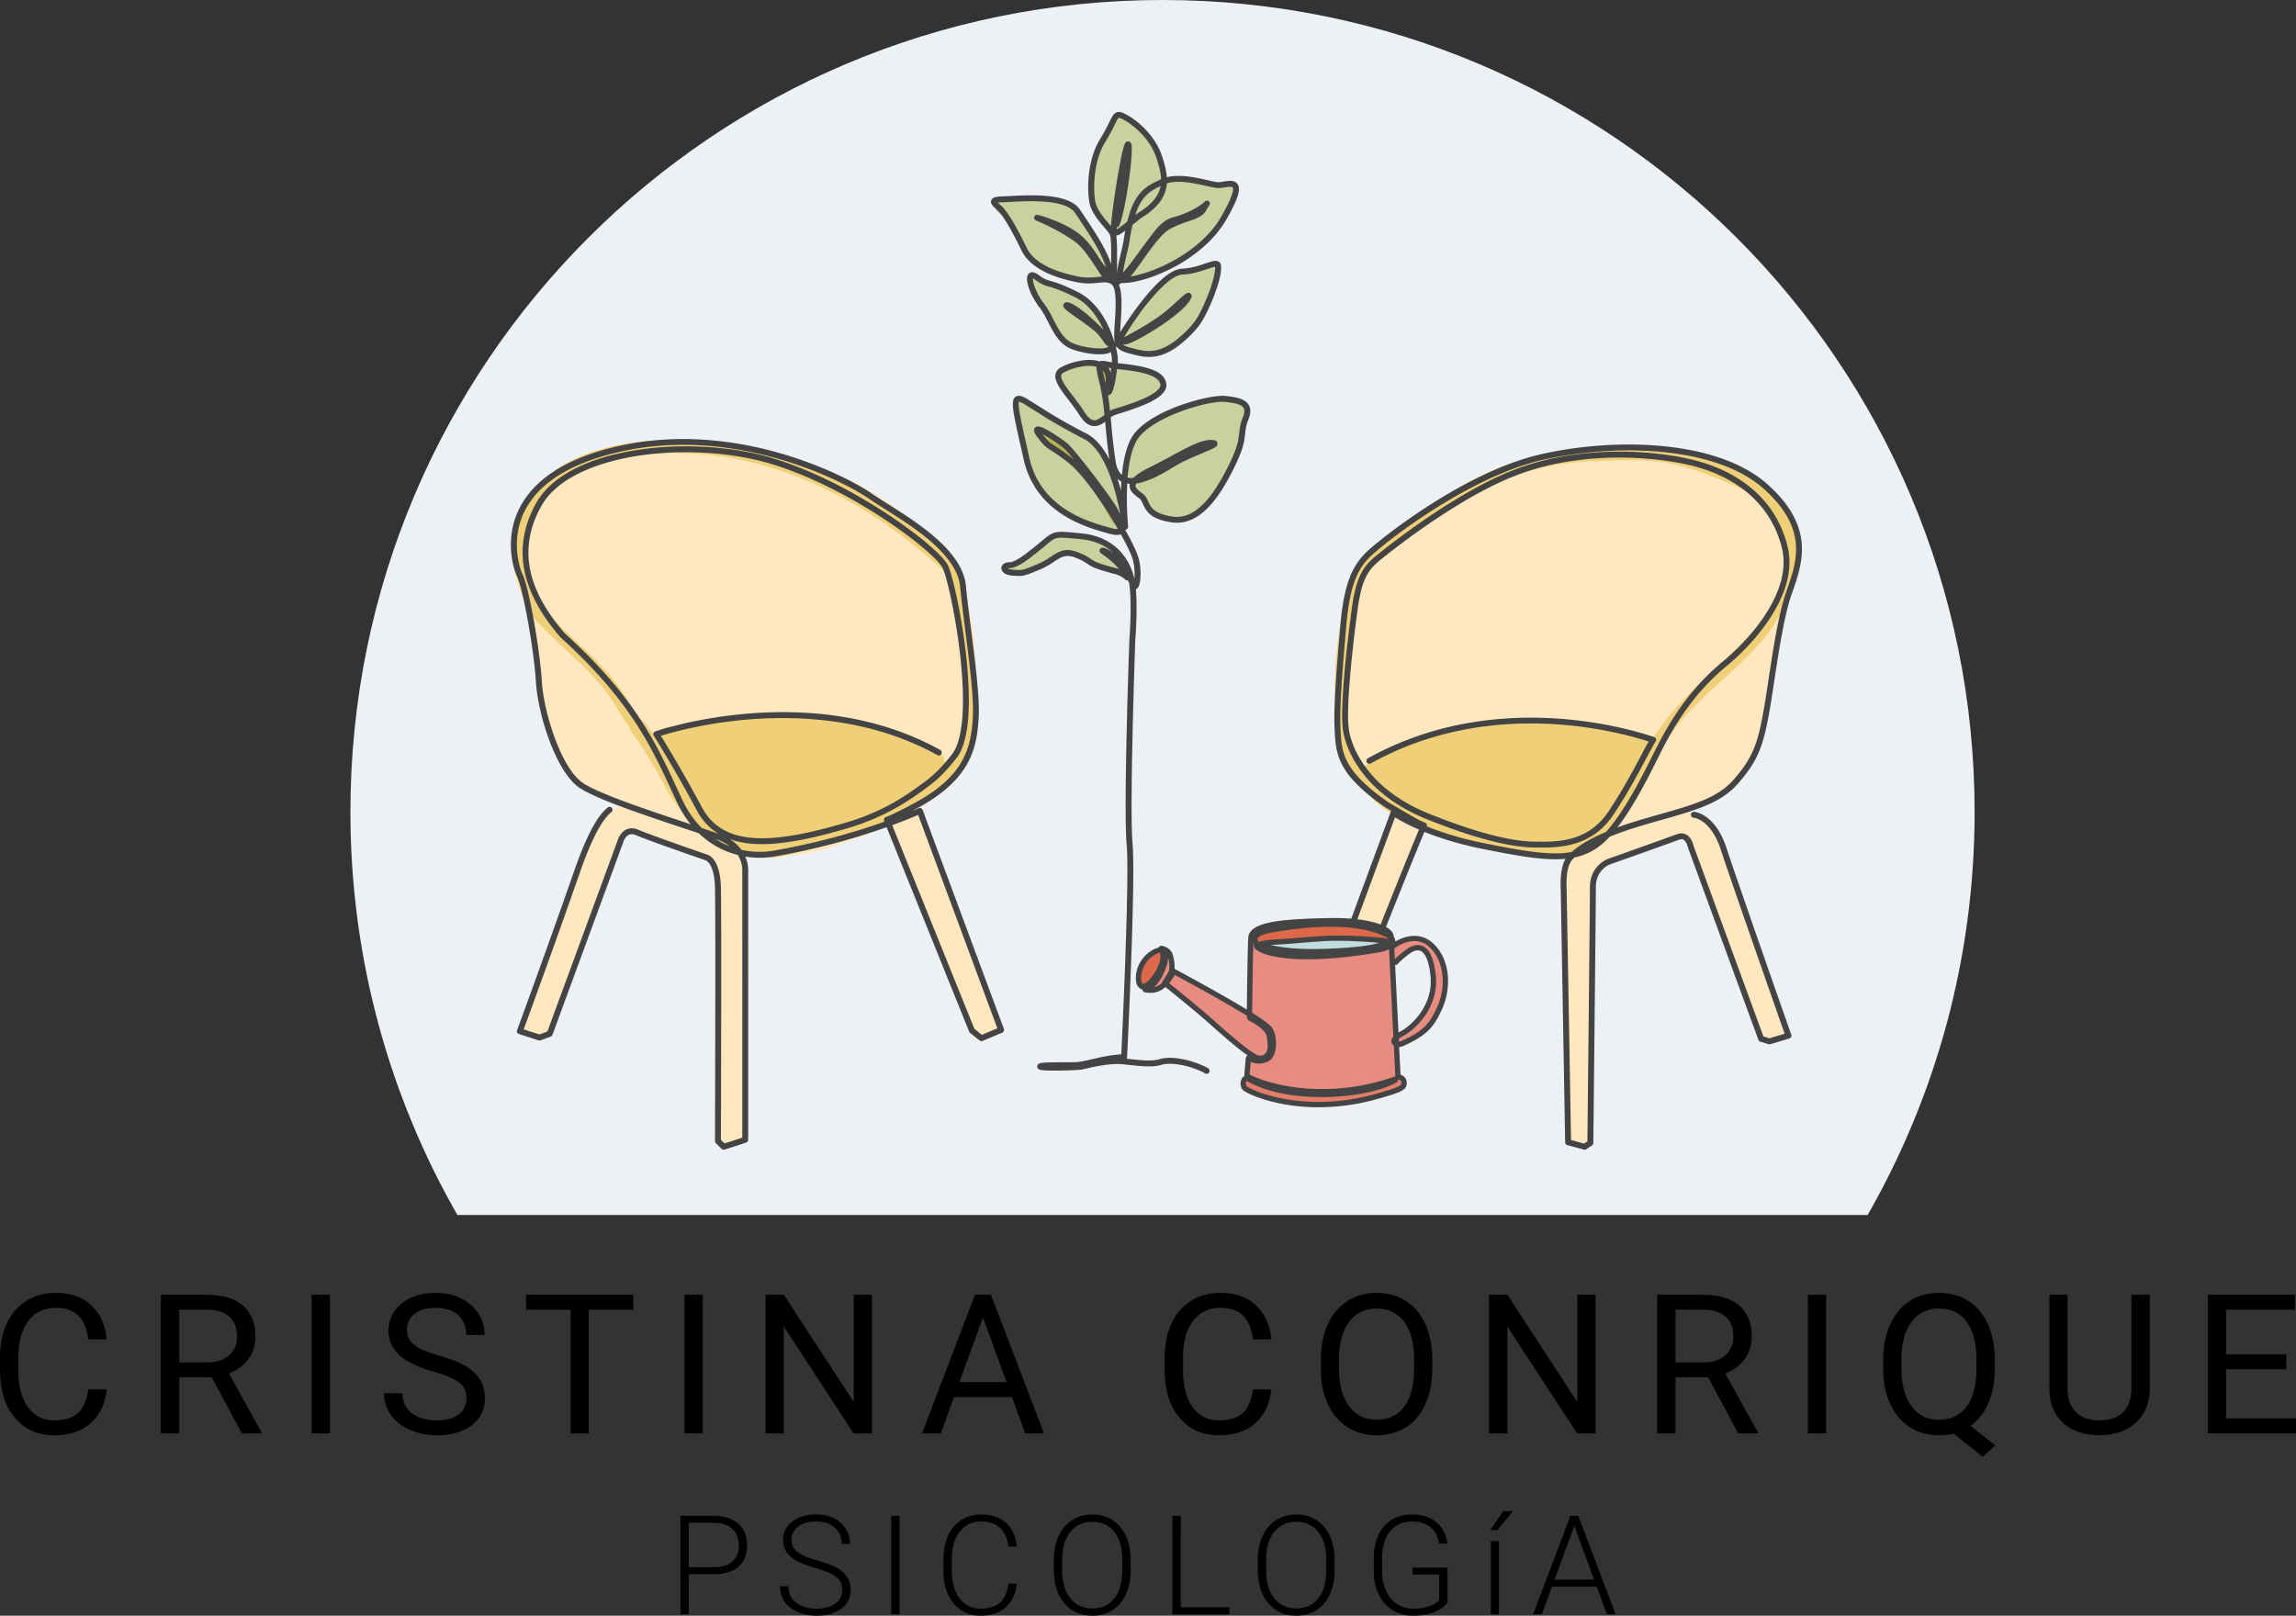 <svg xmlns="http://www.w3.org/2000/svg" viewBox="0 0 3890 2738"><rect x="0" y="0" width="3890" height="2738" fill="#333333" stroke="none"/><defs><style>.cls-1{fill:#edf1f5;}.cls-2{fill:#ffe8c0;}.cls-3{fill:#efd078;}.cls-4{fill:#444;}.cls-5{fill:#cad09e;}.cls-6{fill:#b5b550;}.cls-7{fill:#e88c82;}.cls-8{fill:#e27d69;}.cls-9{fill:#dd694a;}.cls-10{fill:#c1dde0;}</style></defs><title>Asset 14</title><g id="Layer_2" data-name="Layer 2"><g id="Layer_1-2" data-name="Layer 1"><path d="M1166.89,2667.73v68h-14.1V2568.79h56.86q26,0,41.1,13.3t15.07,36.57q0,23.51-14.5,36.28t-42,12.79Zm0-11.93h42.76q20.52,0,31.3-9.76t10.77-27.21q0-17.34-10.72-27.61t-30.43-10.51h-43.68Z"/><path d="M1427,2694.67q0-13.87-9.74-22t-35.66-15.36q-25.91-7.28-37.83-15.88-17-12.15-17-31.87,0-19.14,15.76-31.12t40.29-12q16.63,0,29.75,6.42A48.67,48.67,0,0,1,1433,2590.8a47,47,0,0,1,7.23,25.57H1426q0-17.13-11.69-27.54t-31.42-10.41q-19.14,0-30.49,8.56t-11.35,22.33a25.27,25.27,0,0,0,10.2,20.78q10.21,8,32.68,14.18t34,12.74q11.57,6.59,17.42,15.76t5.85,21.67q0,19.71-15.77,31.64T1383.93,2738a81.36,81.36,0,0,1-32.39-6.31q-14.73-6.3-22.35-17.65a45.53,45.53,0,0,1-7.63-26h14.1q0,17.66,13.19,27.85t35.08,10.21q19.48,0,31.29-8.6T1427,2694.67Z"/><path d="M1524,2735.71h-14.1V2568.79H1524Z"/><path d="M1722.74,2683.66q-2.88,26.37-18.86,40.35t-42.59,14q-18.57,0-32.85-9.29t-22.06-26.31q-7.8-17-7.91-38.92v-21.66q0-22.25,7.79-39.44t22.41-26.54q14.63-9.35,33.65-9.34,26.82,0,42.36,14.44t18.06,40h-14.22q-5.28-42.52-46.2-42.53-22.69,0-36.17,17t-13.47,46.93v20.42q0,28.9,13.13,46.12t35.48,17.21q22.13,0,33.36-10.61t13.87-31.81Z"/><path d="M1915.58,2661.31q0,23-8,40.46t-22.76,26.83q-14.79,9.41-34.16,9.4-29.23,0-47.23-20.92t-18-56.46v-17.2q0-22.82,8.08-40.41t22.87-27.05q14.79-9.47,34-9.46t34,9.28q14.73,9.28,22.75,26.26t8.37,39.32Zm-14.1-18.12q0-30.15-13.64-47.23t-37.37-17.08q-23.28,0-37.09,17.14t-13.81,47.86v17.43q0,29.68,13.75,47.06t37.38,17.36q24,0,37.37-17.13t13.41-47.75Z"/><path d="M2000.56,2723.78H2083v11.93h-96.64V2568.79h14.22Z"/><path d="M2261.16,2661.31q0,23-8,40.46t-22.76,26.83q-14.79,9.41-34.16,9.4-29.23,0-47.23-20.92t-18-56.46v-17.2q0-22.82,8.08-40.41T2162,2576q14.79-9.47,34.05-9.46t34,9.28q14.73,9.28,22.76,26.26t8.37,39.32Zm-14.11-18.12q0-30.15-13.64-47.23T2196,2578.88q-23.28,0-37.09,17.14t-13.81,47.86v17.43q0,29.68,13.76,47.06t37.37,17.36q24,0,37.37-17.13t13.41-47.75Z"/><path d="M2452.4,2715.87q-7.33,10.44-23,16.28t-35,5.85q-19.6,0-34.85-9.4a62.54,62.54,0,0,1-23.62-26.6q-8.37-17.19-8.48-39.43v-21.1q0-34.72,17.54-54.85t47.12-20.12q25.79,0,41.5,13.12t18.68,36.17h-14.1q-3.09-18.39-15-27.88t-31-9.49q-23.39,0-37,16.64T2341.54,2642v19.73q0,19,6.48,33.68t18.57,22.66a49.12,49.12,0,0,0,27.8,8q18.22,0,31.3-5.73,8.47-3.79,12.61-8.83v-43.11h-44.83v-11.92h58.93Z"/><path d="M2546.66,2561h16.62l-26.48,32.09-12-.05Zm-7.11,174.71h-13.76v-124h13.76Z"/><path d="M2705.23,2688.82h-75.78l-17.2,46.89h-14.78l63.16-166.92h13.42l63.16,166.92h-14.67Zm-71.42-11.92h67L2667.28,2586Z"/><path class="cls-1" d="M1969.6,0C1209.71,0,593.7,616,593.7,1375.89c0,248.62,65.95,481.83,181.3,683.11H3164.2c115.34-201.28,181.29-434.49,181.29-683.11C3345.49,616,2729.48,0,1969.6,0Z"/><path d="M180.86,2354.58q-4.37,37.27-27.51,57.52T91.8,2432.34q-41.62,0-66.71-29.84T0,2322.64v-22.59q0-32.75,11.7-57.6t33.15-38.15Q66.3,2191,94.54,2191q37.42,0,60,20.89t26.3,57.84H149.72q-4-28.16-17.51-40.78t-37.67-12.62q-29.69,0-46.54,22t-16.86,62.49v22.76q0,38.28,16,60.88T91.8,2407q25.82,0,39.61-11.69t18.31-40.74Z"/><path d="M358.84,2334.09H303.67v95H272.53V2194.21h77.76q39.69,0,61.07,18.07t21.37,52.6q0,21.95-11.85,38.23t-33,24.37l55.18,99.7v1.94H409.83Zm-55.17-25.33h47.59q23.07,0,36.7-12t13.64-32q0-21.83-13-33.46t-37.51-11.8H303.67Z"/><path d="M558.93,2429.12H528V2194.21h31Z"/><path d="M734.34,2324.41q-39.86-11.44-58-28.15T658.19,2255q0-27.75,22.18-45.9T738.05,2191q24.19,0,43.15,9.35t29.37,25.82a66.06,66.06,0,0,1,10.4,36H789.84q0-21.37-13.56-33.6t-38.23-12.22q-22.92,0-35.74,10.1t-12.83,28q0,14.39,12.19,24.33T743.13,2297q29.28,8.24,45.82,18.16t24.52,23.16q8,13.23,8,31.13,0,28.56-22.27,45.74t-59.53,17.18a110.47,110.47,0,0,1-45.17-9.27q-21-9.29-32.35-25.41A62,62,0,0,1,650.76,2361H681.9q0,21.3,15.73,33.64t42,12.34q24.52,0,37.59-10t13.07-27.26q0-17.27-12.1-26.7T734.34,2324.41Z"/><path d="M1073,2219.54h-75.5v209.58H966.69V2219.54H891.35v-25.33H1073Z"/><path d="M1190.66,2429.12h-31V2194.21h31Z"/><path d="M1477.38,2429.12h-31.13L1328,2248.1v181h-31.14V2194.21H1328L1446.57,2376V2194.21h30.81Z"/><path d="M1714.58,2367.65h-98.41l-22.11,61.47h-31.94l89.7-234.91h27.11l89.86,234.91H1737Zm-89.06-25.33h79.86l-40-109.87Z"/><path d="M2154.12,2354.58q-4.35,37.27-27.5,57.52t-61.55,20.24q-41.63,0-66.72-29.84t-25.08-79.86v-22.59q0-32.75,11.69-57.6t33.16-38.15q21.45-13.32,49.69-13.31,37.43,0,60,20.89t26.29,57.84H2123q-4-28.16-17.51-40.78t-37.67-12.62q-29.68,0-46.55,22t-16.86,62.49v22.76q0,38.28,16,60.88t44.69,22.6q25.8,0,39.6-11.69t18.32-40.74Z"/><path d="M2426.65,2319.25q0,34.53-11.61,60.26t-32.92,39.28q-21.28,13.56-49.69,13.55-27.75,0-49.21-13.63t-33.31-38.88q-11.86-25.24-12.18-58.48v-16.94q0-33.88,11.78-59.86t33.31-39.77q21.54-13.8,49.29-13.79,28.23,0,49.77,13.63t33.16,39.53q11.61,25.89,11.61,60.26Zm-30.81-15.17q0-41.77-16.78-64.13t-46.95-22.34q-29.37,0-46.22,22.34t-17.35,62v17.26q0,40.5,17,63.65t46.87,23.15q30,0,46.47-21.86t16.94-62.68Z"/><path d="M2703.21,2429.12h-31.13l-118.26-181v181h-31.14V2194.21h31.14L2672.4,2376V2194.21h30.81Z"/><path d="M2894,2334.09h-55.18v95h-31.14V2194.21h77.76q39.69,0,61.07,18.07t21.38,52.6q0,21.95-11.86,38.23t-33,24.37l55.17,99.7v1.94h-33.23Zm-55.18-25.33h47.59q23.07,0,36.71-12t13.63-32q0-21.83-13-33.46t-37.51-11.8h-47.43Z"/><path d="M3094,2429.12h-31V2194.21h31Z"/><path d="M3379.63,2319.25q0,34-10.81,58.64t-30.33,38.48l42,32.92-21.14,19.52-49.53-39.37a100.57,100.57,0,0,1-24.52,2.9q-27.75,0-49.21-13.63t-33.31-38.88q-11.86-25.24-12.18-58.48v-16.94q0-33.88,11.77-59.86t33.32-39.77q21.54-13.8,49.29-13.79,28.4,0,49.93,13.71t33.15,39.45q11.63,25.72,11.62,60.09Zm-31-15.17q0-41.46-16.53-64t-47.19-22.5q-29.2,0-46.06,22.34t-17.35,62v17.26q0,40.34,16.86,63.56t46.87,23.24q30,0,46.46-21.86t16.94-62.68Z"/><path d="M3642.32,2194.21v159.73q-.17,33.22-20.9,54.37T3565.2,2432l-8.23.32q-38.56,0-61.47-20.81t-23.23-57.27V2194.21h30.65v159.08q0,25.5,14,39.61t40,14.11q26.3,0,40.25-14t14-39.53V2194.21Z"/><path d="M3873.54,2320.54h-101.8v83.25H3890v25.33H3740.77V2194.21h147.62v25.33H3771.74v75.67h101.8Z"/><path class="cls-2" d="M1264.91,1871.55c0-.12-.05-.23-.08-.35q-.11-5.51-.31-11a14.5,14.5,0,0,0,.24-2.24,895.12,895.12,0,0,0-3.4-100.55,15.57,15.57,0,0,0-2.79-7.78c2.43-44.55-1-89.55-1.86-134.26q2.58-37.63,2.68-75.37c.15-1.29.28-2.59.43-3.88a9.29,9.29,0,0,0-.43-4q-.09-20.47-.9-41a17.9,17.9,0,0,0,1.61-5.65c1.73-14.66-1.39-29.08-7.78-42.29-2-4.11-6.93-6.39-11.49-6.34a43,43,0,0,0-3.7-3.57,14,14,0,0,0-12.09-3.37q-3.15-1.83-6.38-3.48c-13.66-7-27.56-13.54-41.46-20-29-13.51-58.69-25.87-89.69-34a13.13,13.13,0,0,0-11.9,2.79l-9.46-3.2c-.19-.07-.37-.1-.56-.15l0-.06c-3.57-4.48-11.16-7.13-16.38-3.5a10.24,10.24,0,0,0-7.38,2c-1.67,1.23-3.29,2.49-4.88,3.78a11.73,11.73,0,0,0-7.28,3.63c-32.39,33.26-47.27,77.92-61.88,120.93l-51.84,152.55L886.73,1737c-2.25,6.61,2.6,14.1,9,15.88,5.24,1.45,10.5,3.18,15.82,4.33,8.17,1.77,15.77-1.68,19.09-9.5a60.43,60.43,0,0,0,2.87-9.21,13.21,13.21,0,0,0,2.91-5.14c2.62-8.85,5.1-17.73,7.5-26.64a246.44,246.44,0,0,0,20.25-52.23,14.78,14.78,0,0,0,.38-2.17q6.23-20.49,13.17-40.73a13,13,0,0,0,4.51-6.72q5.44-17.72,10.91-35.42a11.36,11.36,0,0,0,.43-2.21,10.31,10.31,0,0,0,5.82-5.27,190.68,190.68,0,0,0,14.2-45.28l1.09-3.55a12.28,12.28,0,0,0,.38-1.88l3.48-11a18.19,18.19,0,0,0,2.26-4c1.47-3.66,3-7.27,4.66-10.87a16,16,0,0,0,1.93-2.26,193.67,193.67,0,0,0,23.23-44.91,10.63,10.63,0,0,0-.07-7.19l9.27-14.66a12.64,12.64,0,0,0,1-2q2-2.24,4.12-4.4a13.67,13.67,0,0,0,2.16-2.8l.32.1a13.61,13.61,0,0,0,7.09,5.53q40.24,14.67,80.9,28.16,20.08,6.64,40.26,13c3.08,1,6.29,2,9.52,2.86a275.19,275.19,0,0,1,11,95.27q-1,9.14-1.67,18.32a11.53,11.53,0,0,0,3.59,8.86l-1.65,73c-.17,5.74-.31,11.49-.39,17.25a12.62,12.62,0,0,0,1.4,6.2q.6,51.38,3.15,102.71-.24,33.87-1.85,67.7a14.29,14.29,0,0,0-.73,4q-.49,13.38-1,26.77a10.88,10.88,0,0,0,.19,2.43l-1.56,55.5c-.33,11.83,14,16.18,22,9.13a56.83,56.83,0,0,1,7.94-5.85,12.45,12.45,0,0,0,4.58.93c7.45,0,12.35-5.93,12.91-12.91q1.93-24,1.78-48.09A13.43,13.43,0,0,0,1264.91,1871.55Z"/><path class="cls-2" d="M1686.81,1724.1l-.69-1a11.61,11.61,0,0,0-.69-3.91,320.84,320.84,0,0,0-15.23-35.47c-13.94-68.92-44.33-133.15-74.86-196.38a9.6,9.6,0,0,0-1.34-2.06c-11.47-34.81-23.79-69.33-37.85-103.21-2.56-6.17-8.08-10.63-15-9.22a13.18,13.18,0,0,0-2.47-.24c-5.18,0-11.63,4-12.44,9.47,0,.13,0,.25,0,.37a12.19,12.19,0,0,0-7-.1c-6.34,1.74-11.38,9.28-9,15.88l38.13,106.29q9.36,26.07,18.71,52.15c6.15,17.13,12.44,34.38,21.92,50a13.29,13.29,0,0,0,7.73,5.83q2.65,7.37,5.3,14.74l44.58,124.47c2,5.65,6.41,9.16,12.45,9.47a27.8,27.8,0,0,0,17.31-5,28.8,28.8,0,0,0,6.41-6.15,11.61,11.61,0,0,0,9-6.16C1696,1736.36,1692.85,1728.17,1686.81,1724.1Z"/><path class="cls-2" d="M1651.2,1095.31a389.81,389.81,0,0,0-8.72-61c-1.87-8.1-4-16.14-6.23-24.15-3-10.84-5.87-21.78-11.42-31.71l-.25-.43c-2.58-6.45-5.25-12.61-9.34-18.27-5-6.9-10.25-13.61-15.5-20.31Q1590.8,928,1581,917.36a400,400,0,0,0-42.16-39.64c-32.66-26.62-67.72-49.58-106-67.33a618.14,618.14,0,0,0-133.73-44.67c-25.1-5.25-50.51-8.94-76-11.88-17.29-2-35.08-4.31-52.58-3.79-54.76-7.92-111.32-3.76-163.2,16.48-16,6.25-31.93,13.17-46.91,21.69-3.49,2-6.91,4.08-10.28,6.23a216,216,0,0,0-33.32,24.28,39.8,39.8,0,0,0-9.53,13.55A237.3,237.3,0,0,0,889.52,852c-4.88,6-8.89,12-11.39,18.68-12.25,22.77-9.23,45.13-9.77,70.66-.82,39,21.46,76.67,31.2,114,9.39,36,4.59,98.45,14,134.47,9.48,36.36,11.68,53.38,30.79,86.23.47.8.94,1.58,1.42,2.36a161.37,161.37,0,0,0,33.62,47,170.49,170.49,0,0,0,65.76,39.1,41.16,41.16,0,0,0,15,7,682.59,682.59,0,0,1,102.66,32.77q17.43,7.53,34.45,16c12.78,6.39,25,14,38,20,14.4,6.74,25.44,9.88,41.38,11.22,7.4.62,14.86.36,22.28.26,15.16-.2,30.32-.66,45.39-2.45a337.5,337.5,0,0,0,54.77-10.6c14.39-4.16,28.52-9.18,42.6-14.29,25.85-9.36,51.65-19.16,76.46-31.05,24.62-11.8,47.78-26.76,68-45.18,23.75-21.61,40.32-48.72,51.42-78.63,10.46-28.2,13.6-59.36,14.71-89.22A811.46,811.46,0,0,0,1651.2,1095.31Z"/><path class="cls-3" d="M1654.31,1157.5c-2.26-41.28-8.64-81.54-15.94-122.17q-2.58-14.34-5.15-28.66a8.46,8.46,0,0,0,1.79-3.95c2.41-14.47-1.91-26.81-9.3-37.7a9.68,9.68,0,0,0-4.53-6.08c-7.16-8.79-16-16.65-24.42-24q-31.86-27.88-66.08-52.93c-44.45-32.47-92-60.8-142.43-83-107.62-47.5-228.52-67.37-344.7-43.76-52.73,10.72-107.24,32.69-138.91,78.2a9.38,9.38,0,0,0-1.85,1.61A142,142,0,0,0,868,931.36c1,38.06,15.61,73.76,30.6,108.16a8.14,8.14,0,0,0,2,2.74c2.88,4.63,6.79,8.63,10.83,12.94,6.13,6.53,12.45,12.88,18.86,19.13,13.08,12.74,26.58,25,39.88,37.52,26.17,24.58,51.79,50.13,70.78,80.84,8.43,13.65,16.16,27.83,25.92,40.52a8.75,8.75,0,0,0,1.64,5.41q18,24.39,33.75,50.28c10.37,17.08,19.3,34.9,29.14,52.29a179.46,179.46,0,0,0,36.43,45c4.07,3.69,8.22,7.33,12.41,10.92,9.65,17.64,21.57,32.43,40.12,41.23a116.28,116.28,0,0,0,55.56,11.22,96.85,96.85,0,0,0,25.34,3.8c13.73.19,27.36-2.82,40.57-6.27,26.76-7,53.53-14,80.09-21.75,50-14.51,97.83-34.26,141-63.52a451.51,451.51,0,0,0,50.37-39.6,79.77,79.77,0,0,0,14.14-13.4,13.85,13.85,0,0,0,3-6.43,101.67,101.67,0,0,0,10.92-17,10.28,10.28,0,0,0,2.53-5.3c1-2.31,2-4.65,2.86-7a8.63,8.63,0,0,0,.47-2.22q2.41-4.55,4.57-9.24a12.41,12.41,0,0,0,1.18-5.41c3-11.66,2.56-24.76,2.8-36.25C1656.18,1199.1,1655.45,1178.28,1654.31,1157.5Zm-66.67,157.17a423.68,423.68,0,0,1-89.3,58.35c-23.64,11.5-48.34,20.27-73.44,27.88a11.17,11.17,0,0,0-6.46-.26c-25.12,6-50.17,12.5-75.42,17.94s-50.23,8.1-75.86,4.82a7.81,7.81,0,0,0-2.94.2c-24.88-7.53-46.35-23.88-66.13-40.83l-1.09-2a995.22,995.22,0,0,0-63.71-102.06q-20.3-28.51-42.48-55.61a9.09,9.09,0,0,0-5.78-3.14c-8.08-10.33-14.53-21.86-21.3-33.15a323.27,323.27,0,0,0-31.49-43.7c-22.67-26.55-49-49.62-74.36-73.54-7.17-6.77-14.28-13.62-21.21-20.64q-5-5.09-9.93-10.32c-1.83-2-3.65-3.93-5.44-5.92-.55-.62-1.08-1.29-1.66-1.88s-1.12-2.74-.9-.83l0-.09a14.6,14.6,0,0,0-2.83-6.8c-12.3-28.48-24-58.46-25.25-89.71-1.16-29,7.89-57.71,26.34-80.22a11.41,11.41,0,0,0,4.31-4c24.77-38.51,69.36-57.92,112.26-68.52,53.18-13.15,108.91-15.59,163.32-10.26,107.54,10.52,209.25,53.78,298.1,114.08a866.86,866.86,0,0,1,70.31,53.22c11.13,9.34,22.53,18.68,32.73,29,2.06,2.1,4.3,4.46,6.42,7,6.77,37.51,14,75,20.13,112.57,6.3,38.43,8.43,77.83,8.71,116.73.08,10.94-.11,21.89-.69,32.81-.23,4.34-.11,9.76-1.2,14.57l0,0a10.06,10.06,0,0,0-3.51,7.51l-.19.23a10.91,10.91,0,0,0-3.1,7q-3.07,5.34-6.49,10.51a9.2,9.2,0,0,0-1.14,2.47,321.72,321.72,0,0,0-28.1,34.48A11.14,11.14,0,0,0,1587.64,1314.67Z"/><path class="cls-3" d="M1592.17,1277.25a637.61,637.61,0,0,0-104.56-39,274.91,274.91,0,0,0-50.54-15.1c-32.77-6.58-66.2-8-99.55-7.65a622.55,622.55,0,0,0-62.74,1.23q-5.37.39-10.73.86c-19.58.47-39.68-.71-58,7.52-.26.11-.52.24-.78.37q-6.36,1.15-12.69,2.45-31.2,1.57-62.32,4.47c-12,1.12-21.5,13.47-14.39,25.09q19.88,32.48,37,66.53a14.89,14.89,0,0,0,9.71,7.48q3.08,4.76,6.28,9.44a69.05,69.05,0,0,0,21.36,32c10,16,24.84,29,41.65,37.72,27.92,14.52,59.49,17.72,90.45,14.23,32.6-3.66,64.65-12.1,96.33-20.43,27.73-7.29,55-15.9,81.26-27.63,29-13,56.3-30.84,77.74-54.55a17.14,17.14,0,0,0,4.19-8.57q7-4.87,13.67-10.26C1603.55,1297,1601.21,1281.56,1592.17,1277.25Z"/><path class="cls-4" d="M1226.05,1948.36a5,5,0,0,1-3.53-1.47l-9.69-9.68a5,5,0,0,1-1.46-3.55c0-3.74,1.23-373.87,0-429.1-.91-41-15.16-46.44-16.35-46.83a2.34,2.34,0,0,1-.72-.19c-3.83-1.32-94-32.45-116.52-42.09-5-2.14-9.14-2.34-12.66-.61-6.93,3.41-9.54,13.28-9.57,13.38s-.1.34-.15.5L936,1753.6a5,5,0,0,1-2.94,3L915.84,1763a5,5,0,0,1-3.29.07l-33.35-10.75a5,5,0,0,1-3.16-6.49c.49-1.31,49-132.79,96.79-269.93,20.43-58.56,38.43-92.68,56.66-107.37a5,5,0,1,1,6.27,7.78c-16.48,13.29-34,46.94-53.49,102.88-42.66,122.3-85.82,240.1-95,265.21L914,1753l13.43-5,118.54-322.51c.59-2.14,4.39-14.46,14.71-19.58,6.22-3.09,13.31-3,21.08.36,21.54,9.23,109.75,39.72,115.55,41.72,4,.94,23,7.92,24.1,56.36,1.18,53.19.1,397.13,0,427.27l6,6.05,30.21-9.78V1477.55a4.53,4.53,0,0,1,0-.52c.08-.9,1.17-14.12-7.66-28.15a148.14,148.14,0,0,1-66-36.8c-8-2.7-16.78-5.6-26-8.68-62-20.62-147-48.87-175.72-68-40.36-26.91-71-124.75-74.29-180.28-3.21-53.43-21.63-156.46-31.8-177.81-3.73-7.83-8.61-23.6-10.1-42.25-2-24.8,2.14-48.35,12.23-70,23-49.38,75.16-84.91,155-105.59,47.52-12.32,97.87-17.31,149.66-14.85a607.48,607.48,0,0,1,132.22,21.59c79.29,21.88,139.27,54.52,162.2,70.36,7.53,5.2,17,11.19,27,17.54,25.31,16,56.82,35.94,82.58,58.94,30.86,27.55,47.08,53.69,49.58,79.92,2.1,22,5.41,47.93,8.91,75.37,7.29,57.07,14.82,116.08,12.62,149.19-1.54,23.07-4.41,49.89-19,76.32-16,28.94-44.09,53.87-85.79,76.21q-5,2.72-9.39,5c7.93-3.3,12.26-5.28,12.46-5.38a5,5,0,0,1,6.79,2.8l137.7,371.14a5,5,0,0,1-2.76,6.35l-33.35,14a5,5,0,0,1-5-.7l-16.14-12.91a5,5,0,0,1-1.51-2L1502.16,1401.8a1163.37,1163.37,0,0,1-189.2,49.48,145.59,145.59,0,0,1-50.32.27c.2.47.4.93.58,1.39a57.42,57.42,0,0,1,4.41,24.83v453.75a5,5,0,0,1-3.46,4.76l-36.58,11.83A4.78,4.78,0,0,1,1226.05,1948.36Zm424.77-204.95,12.79,10.23,26.19-11L1555.62,1381c-7.3,3.17-22.49,9.53-44,17.4Zm-455.88-285.7Zm61.12-17.6a138.42,138.42,0,0,0,55.15,1.33,1153.57,1153.57,0,0,0,187.21-48.91l-.53-1.32a5,5,0,0,1,3.2-6.66c.08,0,11.18-3.58,47.46-23.27,86.16-46.16,96.27-94.64,99.59-144.39,2.14-32.15-5.33-90.67-12.56-147.26-3.51-27.53-6.83-53.52-8.94-75.69-5.14-53.92-78.81-100.52-127.56-131.36-10.12-6.4-19.67-12.45-27.37-17.76-22.42-15.48-81.17-47.42-159.18-69-97.25-26.84-190.35-29.09-276.71-6.7-76.77,19.9-126.7,53.59-148.4,100.13-20.93,44.88-8.66,90.09-2.17,103.72,11.59,24.36,29.69,130.58,32.75,181.51,3.13,52.24,32.59,147.72,69.86,172.56,27.56,18.38,111.81,46.38,173.33,66.83l8.9,3a181.94,181.94,0,0,1-22.79-36.6c-3.46-7.35-6.81-14.6-10.36-22.29-33-71.48-70.38-152.5-187.48-258a5.22,5.22,0,0,1-.46-.48c-18.28-21.56-44-55-56.38-96.06-13.38-44.44-8-88.59,16-131.23,25.21-44.76,86-76.64,171.28-89.76,77.4-11.92,164.75-6.18,233.67,15.36,81.24,25.39,155.39,70.42,192.36,95,50.71,33.72,91.83,68.68,100,85,7.22,14.44,22.79,80.5,30.74,151.16,7,62.21,9.87,143.21-16.24,175.85l-.85,1.06c-5.77,7.26-23.33,29.37-43.85,44.66-30.3,22.57-71.79,53.48-143.93,74.29-45.06,13-102.92,27.64-150.69,25.44q-25.14-1.15-44.78-8.31A70,70,0,0,1,1256.06,1440.11Zm-43.83-18.3a137.86,137.86,0,0,0,24,12.21,78.7,78.7,0,0,0-20.49-10.94C1214.6,1422.67,1213.44,1422.24,1212.23,1421.81Zm-92.58-174.9c9.52,15.38,37.77,61.81,69.93,121.78,17.54,32.72,47.64,49.62,92,51.66,46.31,2.14,103.13-12.27,147.46-25.06,70.4-20.3,109.39-49.36,140.73-72.7,19.47-14.51,36.42-35.85,42-42.86l.87-1.09c18.7-23.37,23.71-83.21,14.11-168.48-7.71-68.52-23-134.34-29.74-147.81-6.15-12.3-42.1-44.93-96.59-81.18-36.53-24.29-109.76-68.77-189.81-93.78-136.33-42.61-342.15-21-393.26,69.75-51.35,91.19-2.4,166.72,39,215.67,118.41,106.74,156.24,188.69,189.61,261,3.54,7.66,6.88,14.9,10.33,22.21,9.12,19.33,20.33,34.89,32.76,47.22,11.16,3.76,20.9,7.11,28.61,9.93-15.5-9.38-27.75-22.59-37-39.74-39.27-73.23-72.64-126.11-73-126.63a5,5,0,0,1,2.58-7.4c.66-.23,66.75-22.89,158.71-30.25,54-4.32,106.34-2.62,155.49,5.07,61.54,9.63,118.26,28.72,168.59,56.73a5,5,0,0,1-4.87,8.74c-111.71-62.19-234.82-67.26-318.42-60.57C1195,1225.11,1137.72,1241.31,1119.65,1246.91Z"/><path class="cls-2" d="M3049.58,924.07c1.75-8.41-9.81-47.37-18.55-54.56a59,59,0,0,0-8.63-10.39c-1.37-1.31-2.79-2.55-4.23-3.75a152,152,0,0,0-13.09-13q-5.79-5-11.72-9.57a202.78,202.78,0,0,0-32.06-27.38c-16.87-11.76-36.61-20.21-56.15-26.31-2-.64-4.1-1.23-6.17-1.81a173,173,0,0,0-26.81-8.63c-6.1-3.87-95.36-13.35-118.54-13.45-44.09-.18-90.83,4.13-133.37,15.41-4,1.06-8,2.13-11.91,3.26a56.34,56.34,0,0,0-8.48,1.57c-40.3,6.82-79.37,22.49-114.92,42.44-24.77,13.9-48.2,30.45-70.37,48.42-14.95,8.66-29.72,17.63-44.38,26.76a57,57,0,0,0-22,25l-1.08.74a81.06,81.06,0,0,0-9.59,7.71,82.34,82.34,0,0,0-28.61,25.62,47.05,47.05,0,0,0-9.45,14.93l-1,.94a51.76,51.76,0,0,0-14.61,29,36.77,36.77,0,0,0-2.06,6.77l-2.22,11.27a83.82,83.82,0,0,0-1.38,10.36,1444.5,1444.5,0,0,0-17.36,170.1,244.81,244.81,0,0,0,3.7,56.08c3.23,17.13,11,33.76,20,48.57,18,29.49,39.87,56.37,69.58,74.67,13.65,8.4,28.41,14.77,43.61,20,23.74,14,50.63,22.41,77.4,29.88,39.12,10.92,79.7,20.56,120.53,20.8,6.35,0,12.76-.17,19.17-.63l.47.32c12.51,8.07,27.12,7.64,41,5.37a117.84,117.84,0,0,0,22.54-5.47c7.41-2.77,15.36-5.77,22.09-10.19,6-3.93,12.62-8.6,17.39-14.11,1-1.14,2-2.32,2.94-3.5q60.34-17.06,119.43-38.15c9.76-3.49,19.51-7,29.19-10.73,12.93-5,26.25-10,38-17.44,21.6-13.71,38.07-31.19,52.78-51.9,12.79-18,16.83-39.06,24.21-59.74,6.71-18.82,9.58-40.76,14-60.24,3.65-16.14,4.3-26.89,5.17-44.4a347.74,347.74,0,0,0,18.25-103.05c4.2-8,17.15-52.68,16.89-56.54A162.68,162.68,0,0,0,3049.58,924.07Z"/><path class="cls-2" d="M2403.57,1386.92a17.63,17.63,0,0,0-11-3.68,15.22,15.22,0,0,0-3.68-5.15c-6.68-6.13-18.6-7.49-25.1,0-21.15,24.35-29.67,55-36.72,85.75a19.15,19.15,0,0,0,.38,10.13,204.49,204.49,0,0,0-18.6,37.41,14.1,14.1,0,0,0-.21,9q-8.73,17.27-16.93,34.79a21.82,21.82,0,0,0-1.83,12.48q-9.13,26.51-19.32,52.65a13.64,13.64,0,0,0-.52,7.85c-1.57,3.24-3.28,6.49-5.21,9.82-1.48,2.44-3,4.89-4.45,7.32a17.71,17.71,0,0,0-1.28,15.08,20.59,20.59,0,0,0-1.4,3.29,301.49,301.49,0,0,1-11,29,23.31,23.31,0,0,0-2,9.87l-14.69,33a23.3,23.3,0,0,0-2,10.63l-1.72,2.19c-2.09,2.63-2.66,7.59,1.19,9.29l11.89,5.23c2.9,1.28,6.22,3.45,9.54,3.21,2.56-.18,4.3-1.55,6-3.22a4.79,4.79,0,0,0,4.54-1.77c1.46-1.78,2.82-3.59,4.08-5.47a20.77,20.77,0,0,0,9.12-10.91l33.64-84.85c17.67-32.91,33-67,41.37-103.53q11.46-25.83,21.4-52.29c3.33-8.92,6.5-17.9,10-26.75,1.89-4.79,2.12-5.4,4.36-10.22,1.23-2.66,2.53-5.28,3.89-7.88l3.3-6.06a19.13,19.13,0,0,0,2.07-11.62,96.46,96.46,0,0,0,6.23-17c3-4.92,6.13-9.82,9.28-14.67C2413,1402.38,2410.24,1392.07,2403.57,1386.92Z"/><path class="cls-2" d="M3028.63,1747.27a112.54,112.54,0,0,1-8.12-18.73,6.27,6.27,0,0,0-.52-1.14c-1.07-17.4-9.06-32.61-17.23-47.65a25.86,25.86,0,0,0,.72-11.85c-2.48-15.92-9.48-30.64-16.15-45.16l-20.2-44a14.87,14.87,0,0,0-3.14-4.41c-.81-3.2-1.59-6.42-2.3-9.65-2.15-9.73-3.86-19.56-6.31-29.22-2.35-9.3-5.66-18.28-8.73-27.35-6.14-18.13-9.85-36.77-19-53.8-3.13-5.83-6.66-11.43-10.09-17.08q-.69-3.39-1.36-6.78a16.35,16.35,0,0,0-4.27-8c-6.65-18.27-18.13-41.71-37.94-40.32a21.09,21.09,0,0,0-12.86-4.92l-1.72-.07a30.72,30.72,0,0,0-19.44.13,22.3,22.3,0,0,0-10.29,7.12q-42.54,11-84.22,24.93c-.19,0-.38.07-.57.13q-8.39,2.37-16.56,5.29a21.54,21.54,0,0,0-12.93,2.32l-35.29,18.28a18.65,18.65,0,0,0-8.94,11.45,17.1,17.1,0,0,0-5,3.16,16.41,16.41,0,0,0-7.54,7.46,55.77,55.77,0,0,0-5.41,17.51c-.56,1.3-1.11,2.61-1.66,3.93a15.17,15.17,0,0,0-.08,10.74q-2,6.09-3.92,12.19a18.25,18.25,0,0,0,.33,11.54c-1,1.61,2.81,129.79,9,133.16q-.67,12.33-1.7,24.67c-2.06,24.42-4.61,48.82-5.68,73.31a498.28,498.28,0,0,0,2.68,73.79c1.59,15.2,3,30.35,3.8,45.54a18.34,18.34,0,0,0-2.36,15.64c.19.59.35,1.18.53,1.77a30.5,30.5,0,0,0,.28,5.52l2,14.14a37.78,37.78,0,0,0-.22,20.23,30.77,30.77,0,0,0,.71,6.6,5.39,5.39,0,0,0,1.7,3c0,.06,0,.13.05.19a9,9,0,0,0,6.83,6.32c.05,0,.09.11.15.16a11.86,11.86,0,0,0,11.79,3.36,7.08,7.08,0,0,0,3.57,2.41c5,1.22,9.4-3.11,11.3-7.24,2.55-5.56,1.44-11.5-.07-17.17a5.47,5.47,0,0,0-1.38-2.41,20.21,20.21,0,0,0,5.66-13.69,588.77,588.77,0,0,0-3.42-73.8l-.27-2.56q.32-12.87.55-25.74,1.2-64.12,2.25-128.23a13.6,13.6,0,0,0-.59-4.32c1.63-19.92,3-39.86,3-59.89.07-24.1-.86-94.73.17-101.2a148.57,148.57,0,0,1,3.82-18.08c.43-1.47.88-2.93,1.37-4.37.09-.25.71-1.84,1-2.73s1.12-2.35,1.24-2.58c.85-1.62,1.79-3.19,2.76-4.74a17.64,17.64,0,0,0,2.24-5.52l.9-.65c1.21-.83,2.45-1.6,3.7-2.36a20.23,20.23,0,0,0,6-5.72l.55-.26.05.11c1.47-.68,2.95-1.36,4.43-2l2.34-1q2.2-.9,4.44-1.76a17.07,17.07,0,0,0,3.2-.76q56.71-20.09,115.17-34.56c.67,1.06,1.33,2.13,2,3.18,4.8,7.49,10.19,14.57,15.49,21.7,1.74,2.32,3.45,4.67,5.15,7a155.26,155.26,0,0,0,5.24,15.89c3.58,9.82,7.34,19.58,11.16,29.31,7.51,19.14,15.22,38.21,22.11,57.59,7,19.7,12.16,39.83,18.19,59.82a357.28,357.28,0,0,0,15.9,42c.06.46.11.92.16,1.38.52,4.44,1.07,8.87,1.69,13.29a126,126,0,0,0,9.27,32.11,18.15,18.15,0,0,0,2.66,8.29q4.44,7.13,8.87,14.27c3.51,6,7.25,11.93,11.07,17.8a24.7,24.7,0,0,0,.57,2.55c-1.09,7,2.3,14.36,9.9,16.17,4.95,1.17,10.19-.65,15-1.78l19.2-4.54C3028.92,1755.05,3030.39,1750.5,3028.63,1747.27Z"/><path class="cls-3" d="M3038.7,886.42c-2.54-9.93-12.72-18.71-16.72-28.15-3.53-8.32-8.58-15.72-16.42-19.82-.37-.67-.75-1.32-1.17-2-4.22-6.51-11-10.89-18.21-14.49-26-25.62-60.38-41.19-95.55-49.86-22.23-5.49-45.05-8.42-67.85-10.31a8.31,8.31,0,0,0-3.34.41,433.82,433.82,0,0,0-60.1-3.76c-58.9.06-119,2.44-175.66,19.72-50.22,15.32-97.1,40.14-140.66,69.18-49.89,33.26-95.94,71.89-141.61,110.62a8.46,8.46,0,0,0-2.35,3.29c-8.24,7-11.75,16.68-14.41,27.18q-4.92,19.37-8.76,39a775,775,0,0,0-11.47,81c-4.64,52.65-4.43,106.61,3.06,159,3.09,21.65,10.53,44.66,29.47,57.18a166.8,166.8,0,0,1,21.24,21.13,144.64,144.64,0,0,0,14.7,14.8,198.06,198.06,0,0,0,36.18,24.9c26.57,14.33,55.56,23.79,84.55,31.86,34.86,9.72,70,19.2,105.16,27.59,35,8.33,72.2,14,107.6,4.75,29.93-7.8,56.73-25.58,71.73-52.46a14.61,14.61,0,0,0,1.35-1.58c24.2-32.92,42.21-69.65,62.3-105.07,10.09-17.78,20.76-35.28,33-51.68,10.75-14.41,22.86-27.84,35.35-40.76,51.51-53.24,117.61-97.07,149.79-165.27C3057,954.2,3046.23,918.7,3038.7,886.42Zm-28,130.17c-16.39,32.71-47,60.06-72.62,85.85s-52.91,49.64-78.39,75.47a462.28,462.28,0,0,0-69.9,90.24c-20.91,35.49-38.73,72.84-62.06,106.83a13.49,13.49,0,0,0-5.63,6.7c-11.35,27.1-40.14,42.88-67.64,48.63-37.6,7.87-76.78-2.52-113.06-12-35.17-9.23-70.7-17.67-105.39-28.62-28.65-9.05-57.38-20.48-81.39-38.94a142.34,142.34,0,0,1-18.68-17.3,108.63,108.63,0,0,1-7.2-8.68c-2.88-3.92-5.28-8.45-9-11.68a17.28,17.28,0,0,0-6.78-3.63,12,12,0,0,0-2.12-1.52c-15.21-8.57-19.66-27.16-22.22-43.19-3.63-22.77-4.68-46.24-5.34-69.26a733.58,733.58,0,0,1,10.49-147.16q3.54-20.19,8.18-40.17c1.53-6.57,3.15-13.14,4.9-19.66a73.79,73.79,0,0,1,14.26-27.81c78.66-61.82,151.17-119.4,246.33-154.35a391.4,391.4,0,0,1,74.14-19.39c28.92-4.54,58.32-5.65,87.54-6.42s58.51-1.38,87.36,2.84c27.28,4,53.82,12,79.49,21.91a821.11,821.11,0,0,1,77.94,35,129.91,129.91,0,0,1,16.64,21.18c1.57,6,36.4,46.93,36.26,87.39C3026.85,954.21,3018.49,1001.11,3010.73,1016.59Z"/><path class="cls-3" d="M2793.13,1252.69c-3.16-2.81-6.22-3.84-9.18-3.75a9.39,9.39,0,0,0-1-.28l-37.09-6.7c-53.52-15.94-109.91-19.56-165.52-19.14-29.67.23-60,.06-89.41,4.19-28.44,4-56.26,13.43-83.41,22.5-24.8,8.29-49,18.38-70.06,33.76l-1.65.79c-6.93,3.34-20,7.27-22,15.54-1.21,5.07.14,9.89,4.15,12.82.17.13,5.69,7.41,9.53,10,5.08,3.42,8.91,10.26,14.13,13.67,5.8,8.43,15.1,12,23.92,17.45a101.64,101.64,0,0,0,20.54,16.19c18.8,11.31,40.51,17.38,61.19,24.26,21.07,7,42.06,14.44,63.55,20.08a519.42,519.42,0,0,0,69.33,12.89c22.83,2.78,46.68,5,69.22-.7,17.13-1.2,33.81-5.31,48.87-15,26.53-17,43.2-44.74,57.42-72.06C2765.38,1320.55,2800.31,1259.08,2793.13,1252.69Zm-399.44,44.77a9.29,9.29,0,0,0-1.26-.71C2392.86,1296.42,2393.29,1296.76,2393.69,1297.46Z"/><path class="cls-4" d="M2684.78,1948.36a4.8,4.8,0,0,1-1.3-.18l-28-7.53a5,5,0,0,1-3.7-4.74l-7.53-430.18c-.16-2.63-1.91-34.32,8.32-50.24l.05-.07c-33.88,3.3-77.4-4-142.06-17.07-40.67-8.22-73-18.79-97.22-28.58-26.57,62.4-136.93,342-138.11,345a5,5,0,0,1-1.47,2l-18.29,15.06a5,5,0,0,1-4.95.81l-31.2-11.83a5,5,0,0,1-2.91-6.41l139.85-378.66a5,5,0,0,1,1-1.63l-10.68-6.33-.3-.19c-36.51-25.31-59.26-47.65-71.61-70.29-11.12-20.39-12.18-38.32-13.2-55.66l-.16-2.64c-2.1-34.58,1.79-90.08,9.69-180.39,7.48-85.47,27.7-109.21,53.35-131.37,1.73-1.49,43-37,105.5-76.15,67.69-42.44,129.57-70,183.92-82,67.82-15,141.26-19.47,206.79-12.74,75.46,7.76,135.68,30.05,174.13,64.45,80.34,71.88,59.43,132.36,42.63,180.95-.84,2.44-1.68,4.86-2.5,7.27-12.17,35.75-21,93.85-28.79,145.12-3,20-5.91,38.87-8.67,54.24-10.19,56.58-19.4,82-53.9,120.77-28.41,32-72.08,44.33-127.37,60-13.73,3.88-27.92,7.9-42.71,12.47-18.28,5.64-33.65,11.24-46.58,16.62a123.25,123.25,0,0,1-22.07,19.35,106.55,106.55,0,0,1-37.14,15.51,46.07,46.07,0,0,0-6.58,7.76c-7.21,11.22-7.32,35.78-6.75,44.3,0,.08,0,.16,0,.24l7.46,426.55,22.15,6,5.6-3.73c.37-34.86,4.27-399.32,4.27-430.84,0-36.44,29.9-47.62,30.2-47.73,1-.37,100.23-35.57,117.2-41.93,7.31-2.75,12.73-1.14,16,.69,8.66,4.87,11.54,16.11,12.1,18.75l118.43,323.28,10.16,3.12,25.81-7.74c-12.72-36.24-91.33-260.34-108-311.43-16.86-51.55-45-54.56-46.19-54.66a5,5,0,0,1,.71-10c1.46.09,35.87,3,55,61.52,18.06,55.25,108.78,313.57,109.7,316.17a5,5,0,0,1-3.29,6.45l-32.27,9.68a5.06,5.06,0,0,1-2.91,0l-14-4.3a5,5,0,0,1-3.22-3.06l-119.41-326a4.32,4.32,0,0,1-.22-.78c-.51-2.58-2.81-9.86-7.29-12.35-2.07-1.16-4.54-1.17-7.56,0-17.06,6.39-116.34,41.63-117.34,42s-23.57,9.07-23.57,38.32c0,33-4.26,429.58-4.3,433.59a5,5,0,0,1-2.23,4.1l-9.68,6.46A5,5,0,0,1,2684.78,1948.36Zm-457.24-195.1,23.85,9,15.05-12.39c9.07-23,111.74-283,137.7-344a310,310,0,0,1-40.65-20.78Zm189.85-352.77c23.79,9.62,55.51,20,95.18,28.06,71.51,14.45,116.34,21.72,150.34,15.27,9.88-9,27.33-20.93,57.94-33.89,31.91-35.37,62.52-96.62,78.78-129.16l1.16-2.32c18-36,51.54-103.08,119.64-158.69,9.73-8,43.52-37.07,70-77.53,27.34-41.8,36.89-80.24,28.38-114.25-18.21-72.85-76.45-123.12-164-141.55-73.27-15.42-186.19-18.78-283.34,18.07C2483.9,837.71,2386,911.33,2347.94,941.44l-1.56,1.24c-24.45,19.33-37.91,30-46.07,89.12-8.1,58.74-20.4,167.83-15.07,204.06,1.55,10.54,7.83,38.43,32.59,69.69s59.74,56,104.17,73.77c79,31.61,138.24,47,181,47h4.55c31,.15,82.87.44,117.17-50.52,24.19-36,43.9-73.2,56.94-97.85,4.9-9.27,8.71-16.47,11.58-21.39-67.84-21.63-274.46-71.93-470.73,37.12a5,5,0,0,1-4.86-8.75,540.2,540.2,0,0,1,160.58-58,621.77,621.77,0,0,1,146.66-10c82.37,3.89,146.65,21.79,177.63,32.12a5,5,0,0,1,2.37,7.82c-2.4,3.07-7.69,13.08-14.39,25.75-13.14,24.84-33,62.37-57.49,98.76-37.28,55.39-94.68,55.11-125.51,54.93H2603c-44.08,0-104.51-15.6-184.73-47.7-46.07-18.42-82.51-44.28-108.3-76.84-26.26-33.15-33-63.11-34.64-74.45-6.76-46,12.8-190.55,15.05-206.88,8.71-63.12,24.17-75.34,49.78-95.6l1.56-1.23c38.4-30.4,137.3-104.75,226.16-138.45,44.53-16.89,94.68-26.72,149.06-29.23,47.74-2.2,96.12,1.51,139.89,10.73,43.55,9.16,80.23,25.79,109.05,49.43,31.49,25.83,52.55,59.3,62.59,99.47,9.21,36.83-.79,77.93-29.71,122.15-27.24,41.66-62,71.61-72,79.8-66.44,54.26-99.35,120.07-117,155.43l-1.16,2.31c-15.49,31-40.43,80.9-68.32,117,9.12-3.37,19.14-6.77,30.18-10.18,14.9-4.6,29.15-8.63,42.94-12.54,53.72-15.21,96.15-27.22,122.62-57,32.89-37,41.72-61.4,51.53-115.9,2.74-15.24,5.6-34.05,8.62-54,7.86-51.67,16.76-110.24,29.21-146.83l2.52-7.32c16.66-48.18,35.54-102.78-39.84-170.23-36.88-33-95.14-54.41-168.5-61.95-64.49-6.63-136.8-2.17-203.61,12.55-115,25.35-244.76,121.18-285,156-24.72,21.34-42.76,42.78-49.93,124.67-7.86,89.83-11.73,145-9.67,178.91l.16,2.65c2,33.5,3.85,65.13,80.39,118.23,49.52,29.35,51.82,30.35,58.63,33.3,1.19.52,2.51,1.09,4.2,1.86a5,5,0,0,1,2.71,6Z"/><path class="cls-5" d="M2074.28,314.38c-12.47,8.1-29-.42-41.7-5.44-16.43-6.48-41.42-7.33-58.32-1.15a91.81,91.81,0,0,0-1.73-27.81c-7.45-35.78-35-62.67-65.1-81.13-8.24-5-16.73.33-20,8.12l-10.26,24.82a77.32,77.32,0,0,0-9.8,16.19,9.68,9.68,0,0,0-3.12,3.92c-.46,1.08-.89,2.17-1.33,3.25h0l0,.15q-2.13,5.29-3.83,10.61a13.82,13.82,0,0,0-1.16,2.71c-6.41,21.07-12,42.82-7.87,64.92,3.62,19.18,17.94,33.34,23.2,51.7,2.93,10.2,15.14,12.75,22.69,6l23-20.58c-3.31,7.85-6.22,15.86-8.74,23.73a95.43,95.43,0,0,0-4.54,31.6c.14,6.27.85,12.43-.77,17.94q-1.09,2.41-2.18,4.83a17.9,17.9,0,0,0-1.3,4.14,12.85,12.85,0,0,0-.76,4.2c-3.79,9.54,4.84,20.81,16.14,18.16,56.72-13.25,109.39-46.3,142.63-94.56,7.44-10.8,21.49-24.64,26.52-36.72q3.59-5.43,6.94-11C2099.67,321.6,2085.83,306.87,2074.28,314.38Zm-167-81.92a12.15,12.15,0,0,0-.74-1l.17-.39c.71.52,1.41,1.06,2.12,1.6C1908.31,232.55,1907.79,232.5,1907.27,232.46Z"/><path class="cls-5" d="M1878.8,449.7q-13.1-25.12-26.18-50.26c-8.31-15.93-17.37-30.93-31.86-42-28.9-22.06-66.53-23.29-101.3-20.43a153.21,153.21,0,0,0-20.25-1c-14.06.21-17.68,17.86-6.85,25.29,12.16,8.36,19.62,22.84,26.94,36.68,8.3,15.71,16.85,31.61,30.15,43.75,33.06,30.15,78.77,34.46,121.24,27.93C1879.85,468.24,1882.42,456.64,1878.8,449.7Z"/><path class="cls-5" d="M2042.57,448.9c-12.63,7.8-25.85,12.29-40.39,15-7.77,1.46-15.52,3.26-22.44,7.25s-12.18,9.86-16.93,16.22c-8.92,11.93-16.72,24.61-25.93,36.35-9.87,12.58-20.4,24.62-31.45,36.17a13.2,13.2,0,0,0-3.9,8.62,15.09,15.09,0,0,0-1.31,2.35,14.18,14.18,0,0,0-3.65,6.06c-1.68,6.11,1.27,11.85,6.24,15.33,11.19,7.82,24.62,7.6,37.61,4.75,2.44.23,4.89.47,7.33.68,6.6.58,13.06.47,19.29-2s11.2-6.33,16.3-10.48c2.3-1.87,4.51-3.85,6.64-5.9,16.67-6.62,27.54-23.87,36.51-38.63a322.4,322.4,0,0,0,28.54-61,12.48,12.48,0,0,0,.73-4c1.69-2.79,3.47-5.52,5.39-8.18C2069.24,456.21,2053.6,442.09,2042.57,448.9Z"/><path class="cls-5" d="M1964.66,640.57c-3.94-4.27-10.6-5.79-15.94-7.58a273.84,273.84,0,0,0-29-7.93,296.33,296.33,0,0,0-60.17-6.75,276.14,276.14,0,0,0-34.13,1.87c-11,1.29-31,3-29,19.11a18.56,18.56,0,0,0,2.17,6.78,11.9,11.9,0,0,0,.84,12c11.38,17.82,23.2,36,39.92,49.33a19.07,19.07,0,0,0,5.45,3.08c5.67,6.3,17.13,5.67,22-2.19,3.15-5.11,10.73-7.45,16.75-9.77l30.08-11.6,29-11.2c9.79-3.78,21.25-6.81,25.39-17.62A16.38,16.38,0,0,0,1964.66,640.57Z"/><path class="cls-5" d="M2112.74,697.64c-2.75-10.09-11.84-17.77-21.93-19.91-10.5-2.24-21.44-.52-31.89,1.2a232.3,232.3,0,0,0-29,6.92,530.8,530.8,0,0,0-51.24,18c-17.87,7.46-35.42,17-47.66,32.46-13.59,17.16-18.45,38.05-22.28,59.14-1.32,7.21,2,14.64,9.48,16.7a12.4,12.4,0,0,0,3.11.41,39.88,39.88,0,0,0,1.29,12.84,34.6,34.6,0,0,0,20.1,22.92,48,48,0,0,0,27.32,30.57c18,7.56,38.62,2.11,53.77-9.26,15.64-11.75,27.4-28.17,38.93-43.78,10.78-14.58,20.65-29.9,27.91-46.56a156.85,156.85,0,0,0,9.27-26.95c2.14-9.21,2.52-19.17,6-28C2109.67,715.12,2115.65,708.3,2112.74,697.64Zm-100,43.8c-.53-.11-1.06-.18-1.58-.24a14.14,14.14,0,0,0,1.83-1.56C2012.89,740.24,2012.81,740.84,2012.72,741.44Z"/><path class="cls-5" d="M1880,566.67c-5.48-20-20-40.86-36.12-53.46a96.57,96.57,0,0,0-11.05-8.56,88.24,88.24,0,0,0-15.07-8c-6.45-3.4-13-6.55-19.67-9.61-11.14-5.17-33.22-11.71-42.47-19.1a8.61,8.61,0,0,0-4.61-.68c-6.08.57-10,5.29-8.73,11.45a9.5,9.5,0,0,0,1.65,3.73,86.08,86.08,0,0,0,12.61,29.78c7.23,10.93,15.42,21.26,23.22,31.78,14.61,19.68,28.27,42,53.77,48,11.59,2.73,24.13,3,36,2.15,5.79-.4,11-2.94,12.54-9.07C1883.45,579.36,1881.52,572.14,1880,566.67Z"/><path class="cls-5" d="M1916,968.81c-15.5-37.54-52.25-57.36-91.19-62-9.9-1.18-20.28-1.89-30.22-.7-11.76,1.4-19,8-27.55,15.55a196.11,196.11,0,0,1-47.37,30.39c-3.39.68-6.8,1.26-10.22,1.76-4.84.71-7.5,6.84-6.32,11.14,1.43,5.19,6.28,7,11.13,6.32,1.29-.19,2.56-.42,3.84-.63a7.05,7.05,0,0,0,4.81-.33l2.45-1a195,195,0,0,0,38.71-12.44c14.3-6.28,28.46-17.92,44.59-18.49,16.85-.6,33.06,7.87,47.8,15.06l.28.13A30.62,30.62,0,0,0,1869.5,960q16.93,8.88,33.18,19C1908.87,982.88,1919.08,976.32,1916,968.81Z"/><path class="cls-5" d="M1902.65,889.26a328.91,328.91,0,0,0-31.16-106.53c-7.63-15.55-17-30.31-31.42-40.42-7.14-5-15.24-8.4-23.07-12.16s-15.31-7.71-22.71-12a306.38,306.38,0,0,1-48.19-34.79,11.69,11.69,0,0,0-8.94-3c-7.75-6.34-21.59,3.38-15.88,14.2q2.54,4.79,5.06,9.59c-2.89,18.46,1.83,36.93,7.44,54.54a292.5,292.5,0,0,0,10.9,28.8c3,14.15,9.33,27.89,15.36,40.62,8.62,18.18,22.3,30.53,40.25,38.93a116,116,0,0,0,28.06,17.39c19.36,8.36,40,12,60.69,15.25C1895.09,900.59,1903.56,896.92,1902.65,889.26Z"/><path class="cls-6" d="M1908.23,249.07c-1.27,3.42-2.36,6.92-3.33,10.45a3.44,3.44,0,0,0-1.81,2.78c-.26,2.83-.56,5.65-.84,8.48-2.84,14.09-4.26,28.61-6.36,42.61l-10.17,67.88c-.64,4.22,5.67,6.16,6.54,1.8q11-55.11,16.66-111.1a142.86,142.86,0,0,1,5.85-21.1C1916.29,246.77,1909.73,245,1908.23,249.07Z"/><path class="cls-6" d="M2034.11,350.57c-16.12,8.48-32.31,16.84-48.35,25.46-6.73,3.62-13.32,7.53-19,12.68-6.06,5.51-11,12.2-16,18.59q-16.74,21-33.47,42.1l-7.91,10c-1.63,2-4.15,4.38-4.49,7.12-.57,4.57,4.44,6.8,7.58,3.6a3.36,3.36,0,0,0,.87-3.31l-.2-.51a4.08,4.08,0,0,0-.4-.78c1.55-2.33,4.43-5.09,5.39-6.3q3.3-4.14,6.59-8.29,6.76-8.49,13.52-17c8.88-11.18,17.46-22.71,26.8-33.51,9.07-10.49,20.54-16.56,32.63-22.93l39.92-21C2041.4,354.39,2038,348.53,2034.11,350.57Z"/><path class="cls-6" d="M1877,462.93c-16.2-13.94-24-34.53-37.55-50.82-.09-.12-.19-.23-.28-.34-9.28-12.12-24.11-20.18-37.3-27.9-4.54-4-28.23-10-33.61-12.73-4.3-2.16-4.72,0-2.15,2.15,7.37,6.17,48.35,23.73,59.17,33.35,19.36,17.21,36.86,53.34,46.83,61l.09.09h0c.23.18.45.37.68.54C1875.93,470.55,1879.89,465.44,1877,462.93Z"/><path class="cls-6" d="M1880.33,579.81c-9-12.89-20.36-23.82-32-34.26-6.28-5.61-12.7-11-19.18-16.4q-4.47-3.69-8.95-7.34c-2.3-1.87-4.65-4.53-7.69-5.07-4.27-.76-6.11,5.78-1.8,6.54,2.93.52,6.48,4.79,8.76,6.66q4.47,3.67,8.92,7.37c5.65,4.72,11.24,9.52,16.7,14.45,10.66,9.61,21.15,19.66,29.41,31.47C1877,586.79,1882.84,583.4,1880.33,579.81Z"/><path class="cls-6" d="M1878.11,655.51c-.07-.21-.13-.43-.2-.64a96.64,96.64,0,0,0-5.87-29.3c-1-2.67-2.26-6.07-5.71-5.83a4.09,4.09,0,0,0-3.6,5.42,3.53,3.53,0,0,0,1.12,1.51,4.83,4.83,0,0,0,.08.82,243.44,243.44,0,0,0,6.86,27.31c.21,1.87.38,3.74.48,5.63.23,4.34,6.78,4.4,6.79,0,0-.87,0-1.75,0-2.62A3,3,0,0,0,1878.11,655.51Z"/><path class="cls-6" d="M1890.87,866.33c-5.23-6.52-9.91-12.27-13.7-19.82s-7.43-15.09-12.42-22a188.26,188.26,0,0,0-15.87-18.8c-.42-.45-.85-.89-1.28-1.34-2.56-3.1-5.23-6.12-8-9.06s-5.75-5.9-8.7-8.79c-5.64-6.5-10.51-13.47-15.49-20.5-8.77-12.39-19.62-24.76-35.22-27.55-3.3-3.12-7-5.93-11.42-6q-1.26-2-2.45-4c-3.3-5.65-12.1-.53-8.79,5.14,11.12,19,49.67,47.56,51.19,45.89,5.75,5.39,11.5,10.79,17.1,16.34,3.89,4.4,7.91,8.71,12,13q1.67,1.73,3.3,3.48c18,21.76,29.83,47.77,43.05,72.58,2,3.7,6.65,2.87,8.79,0C1897.35,879,1895.11,871.61,1890.87,866.33Z"/><path class="cls-6" d="M2049.14,749.44c-20.82,5.46-39.71,15.83-58.49,26.06l-53.38,29.07a5,5,0,0,0-6.7,1.76l-2.67,4.17c-2.85,4.46,2.68,9.31,7,7l59-32.12c18.67-10.17,37.29-20.66,58-26.09C2058.18,757.6,2055.49,747.78,2049.14,749.44Z"/><path class="cls-6" d="M2013.76,503.12a2.33,2.33,0,0,0-4.11-.86c-1.93,2.6-4,5.08-6.19,7.49a464.22,464.22,0,0,1-39,31.83l-7,4.88a66.71,66.71,0,0,1-15,7.45,61.29,61.29,0,0,0-12.48,7c-9,6.07-18.76,10.55-28.64,14.92-1.76.78-1.13,3.47.52,3.93,4,1.13,7.37-.38,11.06-2,5.38-2.44,10.69-5.07,15.89-7.87a282.26,282.26,0,0,0,30.17-19q7.39-5.29,14.6-10.74c11.41-8.19,22.75-16.55,32.32-26.75,2.66-2.43,5.3-4.88,7.91-7.39A2,2,0,0,0,2013.76,503.12Z"/><path class="cls-6" d="M1900.2,955.74a111.56,111.56,0,0,0-21.77-17.2q-3.09-2.5-6.25-5c-1.07-.86-2.61.66-1.52,1.52l3.28,2.61a1,1,0,0,0,.5,1c1,.56,1.94,1.14,2.89,1.73,13.18,10.76,24.94,21.86,32.65,37.8.44.92,2.14.52,2-.54C1911,970,1905.5,961.26,1900.2,955.74Z"/><path class="cls-4" d="M2044.35,1819.8a5,5,0,0,1-2.56-.71c-14.72-8.83-52.42-21.17-75.17-14.34-14.95,4.48-36,2-62.64-1.06-21.76-2.53-50.45,4.08-64.23,7.26-2.52.58-4.51,1-6,1.33-5.44,1.09-24,1.81-39.44,2-6.23,0-15.17,0-22.33-.3-8.72-.43-13.7-.9-14.63-5.58a5.3,5.3,0,0,1,1.11-4.41c2.5-3.06,6.71-3.73,45.67-3.82,8.06,0,15,0,18.48-.22,7.86-.41,16.13-2.31,27.56-4.94,4.76-1.09,10.16-2.33,16.2-3.62a256.14,256.14,0,0,1,33.38-4.77c1.82-37.63,14.18-300,9.08-356.09-5.54-60.85,4.18-334.79,4.6-346.42a1.93,1.93,0,0,1,0-.24c0-.57,4.71-58.16,0-93.25-.15-1.08-.31-2.16-.49-3.24a41.13,41.13,0,0,0-2.47-4,5,5,0,0,1-4.42-1.43c-3.93-4-6.17-5-14.77-8.55-36.35-9.3-42.15-13.25-49.48-18.24-3.86-2.62-7.84-5.33-18.14-9.53-17.55-7.16-25.19-2.12-37.86,6.24-6.33,4.19-13.52,8.93-23.21,13-28.06,11.69-28.9,11.89-45,10.75l-2.3-.16c-13.22-.91-18.93-7.16-18.74-12.94.17-4.81,4.46-9.67,13.67-9.67,7.85,0,23.76-10.89,31.94-17.75a1.56,1.56,0,0,1,.2-.16c9.78-7.4,16.69-13.19,22.24-17.83,21.18-17.72,22.69-17.57,61.47-13.81l6.3.61c55,5.27,81.87,41.81,89.53,77a97.21,97.21,0,0,0-2.06-30.42c-1.79-8.2-9.7-25-20.88-45.16-5.79,2.48-13.91.77-20-1l-3-.83c-36.27-10.11-121.22-33.78-141.73-125.46q-2.57-11.47-4.83-21.48c-13.48-59.76-17.55-77.79-8.87-84.09,5.36-3.9,12.46-.64,19.34,3.45,7,4.18,13.8,8.47,21,13a881.11,881.11,0,0,0,79.7,45.72c16.3,8.33,29.06,24.78,39,44-3.47-23.55-5.25-43.2-6.83-60.65q-.15-1.66-.3-3.3c-6.4,4.66-13.52,8.59-21.7,7.15-7.87-1.38-15.11-7.52-22.14-18.77-5.41-8.65-11.93-17.14-18.24-25.35-13.08-17-24.37-31.72-22.07-43.56.9-4.65,3.74-8.41,8.43-11.17,13.63-8,45-17.78,66.15-10.5,3.7-1.73,8.76-.77,15.7.54,1.59.3,3.32.63,5.19,1a50.46,50.46,0,0,0,0-7.26,89.88,89.88,0,0,0-1.67-10.09c-14,8-48.21,1.76-66-4.91-20.77-7.79-30.7-27.19-40.31-46-4.86-9.51-9.46-18.49-15.34-25.93-12.84-16.28-26.4-46.93-17.55-56,2.65-2.73,7.69-4.59,16.65,2.06,9.57,7.11,13.38,8.21,21,10.41,8,2.3,20,5.79,45.59,18.57,34.94,17.48,53.3,56.32,61.73,84l.6-.15c-.93-5.08-.8-11.25-.47-18.9.2-4.53.52-9.51.86-14.77,1.49-23,3.73-57.65-6.25-63.64-6.31-3.79-12.29-3.13-21.35-2.15s-20.35,2.22-35.92-.83c-50.32-9.87-82.23-28.18-94.87-54.41-16.33-33.94-31.2-59-39.77-67-1-.93-2-1.82-2.92-2.68-5.59-5.06-10.42-9.42-8.41-14.84s8.83-6.47,20-6.75c3.15-.07,7.34-.3,12.19-.55,34.76-1.85,99.47-5.28,118.28,23.23,2.21,3.35,4.62,6.94,7.14,10.71,16.58,24.74,38.07,56.81,45.6,82,0-3.38,0-6.87,0-10.4.07-15.1.18-35.77-2.44-40.5-1.72-3.09-5.36-7.38-9.58-12.35-9.59-11.28-21.51-25.32-24.6-40.77-4.66-23.29-3.87-73.41,18.08-108.76a295.16,295.16,0,0,0,15.35-28.2c6.21-12.73,10.31-21.14,23.23-15.85,15.75,6.44,52.59,32.7,65.94,72.74,4.41,13.23,7.58,25.07,8.37,36.26,22.27-5.56,49.92.71,69.09,5.06,7.24,1.64,13.49,3.06,17.3,3.34,2.49.19,6.17-.39,9.72-1,8.77-1.38,18.71-3,23.7,4.29,4.39,6.38,5.18,18-18.64,59.43-41.25,71.76-136.63,108.2-175.27,108.21-1.06,0-2.07,0-3-.08a22.5,22.5,0,0,1-4.28,2.84c6.4,14.57,4.75,40.11,3.25,63.25-.34,5.21-.65,10.14-.85,14.57,0,1-.08,2-.11,2.9a542.43,542.43,0,0,1,44-61.85c25-30,45.48-45.43,60.91-46,15.08-.55,29.23-5.34,39.57-8.84,10.92-3.69,17.52-5.92,22.33-3.07a8.18,8.18,0,0,1,3.89,5.83c2.38,13.5-7,42-16.56,64.13-11.36,26.32-19.29,40.29-39,58.75-18.53,17.33-39.35,32.79-66.59,32.79a78.57,78.57,0,0,1-17.88-2.13c-18.19-4.24-28.77-7-34.75-13.1a20.23,20.23,0,0,1-1.44-1.67c-.61.18-1.2.35-1.78.49a124,124,0,0,1,3.23,17.37,66,66,0,0,1-.1,9.65l2.25.25c39.43,4.15,78.1,10.34,80.17,35.81,1.72,21.27-37.69,36.41-80.55,49.6-2.27.7-4.21,1.29-5.73,1.78a30.05,30.05,0,0,0-8,4.58q.45,4.72.88,9.6c1.67,18.39,3.56,39.24,7.42,64.47,1.66,10.84,5.26,18.62,10.75,23.22,2.68-28.09,9-56,22.55-72,20.15-23.81,58.42-39.71,79.45-47.07,28.34-9.93,58.9-16.13,72.67-14.76,17.31,1.74,33.4,4.18,39.93,15,3.91,6.44,3.8,14.6-.34,24.93s-4.79,16.68-5.57,24.1c-1.2,11.32-2.57,24.16-16.19,52.52-9.42,19.6-24.11,48-42.79,68.71-20.54,22.71-42.68,32.47-65.81,29-36.69-5.51-43.38-20.21-48.25-31-1.8-4-3.22-7.08-5.8-9.15-.92-.73-1.89-1.47-2.88-2.22-6.61-5-14.84-11.32-13.92-20.81a15.35,15.35,0,0,1,.38-2.2,40.28,40.28,0,0,1-4.46-.5,529,529,0,0,0,1.51,72.86,5,5,0,0,1-4.44,5.48,4,4,0,0,1-.59,0c12.59,22.33,21.31,41,23.4,50.55a108.05,108.05,0,0,1,2.35,32.45c-1.39,15.14-5.46,16.87-6.8,17.44a6.14,6.14,0,0,1-.79.27c3.06,35.36-.69,82.66-1,86.08-.25,7-10.07,285.28-4.63,345,5.53,60.89-8.66,349.69-9.27,362a4.94,4.94,0,0,1-.9,2.62c23,2.66,42.75,4.71,55.09,1,27.14-8.14,67.58,6,83.19,15.35a5,5,0,0,1-2.58,9.28ZM1926.51,990.43v0ZM1707.4,963.11c1.24.83,3.85,2,8.62,2.29l2.32.16c14.07,1,14.07,1,40.47-10,8.82-3.67,15.59-8.14,21.56-12.08,13.26-8.76,24.71-16.32,47.14-7.16,11.27,4.6,15.9,7.75,20,10.53,6.29,4.27,11.72,8,46.66,16.89a4.51,4.51,0,0,1,.65.22c.35.13.68.27,1,.41-9.27-11.68-21.59-20.36-27.26-24.35-4-2.82-7.16-5-5.23-9.08.45-.92,2.25-3.85,6.87-2.53a49.58,49.58,0,0,1,17,9.28c-13.07-12.44-31.32-21.57-55.74-23.91l-6.32-.61c-18.55-1.8-27.87-2.7-34.32-1.29-6,1.33-10.33,4.93-19.76,12.82-5.62,4.7-12.6,10.54-22.53,18.06-2.89,2.41-24.41,20-38.27,20A10.76,10.76,0,0,0,1707.4,963.11Zm19-282.39c-.48,1.24-1.13,5.43,1.19,19.18,2.11,12.52,6.08,30.1,11.57,54.43q2.25,10,4.83,21.5c19.2,85.84,100.11,108.38,134.65,118l3,.85c7.06,2,10.61,2,12.31,1.7-23.81-41.28-58.74-92.19-82.86-111.34a322.06,322.06,0,0,0-29.52-21.21c-9.55-6.12-13.49-8.65-24.88-24.21-2.31-3.16-7.73-10.57-2.81-15.12,3.51-3.26,9.22-2.89,28,8.59,9.89,6,21.56,14.21,27.15,19,12.59,10.79,79.44,97.69,86.08,113.62.79,1.91,1.84,4.11,2.95,6.44-6.56-36.49-24.14-109.23-62.11-128.64a891.25,891.25,0,0,1-80.5-46.17c-7.1-4.5-13.81-8.75-20.73-12.87C1729.52,681.38,1727.23,680.8,1726.39,680.72Zm199,138.58a7.93,7.93,0,0,0-1.58,3.75c-.39,3.94,5.15,8.16,10,11.89,1.05.8,2.08,1.59,3.06,2.37,4.45,3.55,6.58,8.26,8.65,12.81,4.37,9.61,9.31,20.5,40.64,25.2,19.88,3,38.5-5.47,56.91-25.82,17.81-19.7,32-47.29,41.18-66.33,12.88-26.81,14.09-38.21,15.26-49.24.83-7.82,1.61-15.2,6.24-26.76,2.84-7.12,3.2-12.51,1.07-16-4.14-6.81-18.26-8.76-32.38-10.17-23.77-2.4-112.54,21.76-143.49,58.33-12.6,14.9-18.27,42.42-20.53,70.05a35.25,35.25,0,0,0,9.83.49c5.37-5.56,14.17-11.28,26.9-17.57,14.36-7.08,27.46-14.16,39-20.4,28.85-15.58,49.7-26.82,66.66-26.37,2.66.07,8.87.24,9.82,5.33s-4.57,7.75-9,9.89c-4.21,2-10,4.48-16.82,7.32-15,6.27-33.66,14.09-47.57,22.75C1969.32,803.22,1945.8,816.26,1925.39,819.3Zm-32.21-7.87c2.26,6.66,4.27,13.32,6,19.78.13-4.93.35-10,.67-15.07A30.45,30.45,0,0,1,1893.18,811.43Zm-127-75.74c9.13,12.28,12.26,14.29,20.75,19.73a328.82,328.82,0,0,1,30.34,21.79c.86.68,1.73,1.4,2.61,2.15-7.9-9.69-14.27-17-17.39-19.67C1794.33,752.65,1776.74,741.09,1766.23,735.69ZM1845.94,620c-16,0-34.9,6.15-44.22,11.63-2.85,1.68-3.47,3.35-3.69,4.46-1.44,7.41,9.56,21.72,20.19,35.55,6.45,8.4,13.13,17.09,18.79,26.14,5.37,8.59,10.54,13.38,15.38,14.23,6,1,12.25-3.85,18.86-9h0c-1.79-18.37-3.93-35.43-8.45-54-3.28-13.52-5.32-21.94-5.12-27.53A45.15,45.15,0,0,0,1845.94,620Zm31.28,49.77c1.44,8.82,2.5,17.52,3.43,26.45a29.54,29.54,0,0,1,6-2.81c1.55-.5,3.54-1.11,5.85-1.82,11.51-3.54,30.76-9.46,47.06-17,24.59-11.4,26.7-19.33,26.46-22.21-1.57-19.34-46.89-24.11-71.24-26.67l-2.15-.24c-.6,5.06-1.36,10.26-2.14,14.81a165.21,165.21,0,0,1-3.94,17.84c-1.82,6.17-3.82,10.49-7.65,11.49A5.93,5.93,0,0,1,1877.22,669.76Zm-9-42.31c.9,5.17,2.66,12.41,4.29,19.11.25,1,.5,2.08.74,3.11C1874.34,639.78,1872.66,632.34,1868.25,627.45Zm9.32-4.41a29.1,29.1,0,0,1,4.19,8.33c.37-2.5.71-5,1-7.38C1880.89,623.66,1879.17,623.34,1877.57,623Zm25.06-38.9c4.77,3.25,14.14,5.61,28.07,8.86,31.79,7.42,55-9.18,75.36-28.22,18.42-17.23,25.9-30.45,36.68-55.41,12.17-28.18,16.76-49,16-57.28-2.7.23-8.51,2.2-13.32,3.83-10.91,3.69-25.87,8.75-42.4,9.36-25.4.94-72.86,62.6-98.66,106.28,20.56-10.53,49.12-27.39,64.65-39.27,7.78-5.94,16.68-14,24.52-21.13,4.54-4.11,8.46-7.67,11.53-10.24,3.85-3.22,7.49-6.26,11.28-4.11a5.51,5.51,0,0,1,2.57,6,5.36,5.36,0,0,1-.14.54c-8.4,26.4-93.62,76.42-109.14,79.75A44.63,44.63,0,0,1,1902.63,584.14ZM1749.94,471.69c-.66,6.19,6.3,26.74,18.32,42,6.49,8.21,11.52,18.05,16.4,27.57,9.13,17.85,17.77,34.72,34.91,41.15,23,8.64,53.5,10.28,58.35,5-3.71-2.09-6.55-5.86-9.74-10.49a88.81,88.81,0,0,0-10.66-13.27c-5.86-5.85-19-15.07-30.5-23.21-22.14-15.58-27.4-19.28-25.12-24.77.66-1.61,2.55-4.16,7.76-3.26,12.32,2.15,40.58,26.16,60,46.7-9.66-21.3-25-43.79-48-55.32-24.75-12.37-35.82-15.58-43.9-17.92-7.9-2.29-13.13-3.8-24.14-12A18.91,18.91,0,0,0,1749.94,471.69Zm-59.29-128.3c1.13,1.12,2.56,2.42,3.75,3.49,1,.9,2,1.84,3.06,2.81,13.58,12.72,33.86,53.17,41.94,70,11.19,23.24,40.73,39.71,87.79,48.93,14.07,2.76,24.08,1.67,32.91.71,2.44-.26,4.81-.52,7.13-.67-2.66-3.55-5.75-8.28-9.64-14.23-9.76-14.92-23.13-35.36-36.79-45.2-29.17-21-65.16-35.46-65.52-35.6a5,5,0,0,1,3.1-9.49c2.14.56,52.69,13.86,78.59,39.76,9.76,9.76,17,20.72,23.91,31.33a221.28,221.28,0,0,0,12.79,18.19c-6.23-23.82-29.09-57.93-45-81.72-2.55-3.8-5-7.41-7.19-10.78-15.65-23.72-79-20.36-109.4-18.75-4.93.26-9.18.49-12.48.57A67.35,67.35,0,0,0,1690.65,343.39Zm357.85,4.94a37.74,37.74,0,0,0-4.22,7c-5.57,11.12-17,15-31.42,19.92-9.16,3.12-19.54,6.65-30.6,12.76-14.53,8-32.3,33.23-46.59,53.47-8.59,12.18-15,21.19-20.37,27.08,40-6.36,118.41-40,154.13-102.11,22.23-38.67,20.22-47.11,19.07-48.77-1.41-2.05-9.23-.82-13.9-.08-4.12.65-8.37,1.33-12,1.06-4.55-.34-10.83-1.77-18.78-3.57-18.94-4.3-46.73-10.6-66.86-4.44a62.48,62.48,0,0,1-1.5,9.67c-4.5,18.79-18.17,34.59-43,49.72l-4.81,3.9-8.94,7.23c-1.89,8.17-3.63,17.5-5.21,28.16-.72,5.55-2.62,13.43-4.62,21.78-1.93,8-5.44,22.6-6,30.92,9.75-11.55,22.67-29.2,31-40.52,13.24-18.1,24.69-33.73,31.43-40,10.83-10.09,16.88-11.8,25.26-14.16a138.24,138.24,0,0,0,26.41-10.1c18-8.84,24-15.43,24.08-15.5l-.09.1a4.83,4.83,0,0,1,4.67-1.79,5,5,0,0,1,4.16,4.19c.18,1.21.34,2.27-1.42,4.3Zm-157.4,51c1.49,8.12,1.57,20.86,1.48,38.42,0,8.88-.1,18,.24,25.32.15-8.06,2.76-19.49,6.32-34.31,1.95-8.07,3.78-15.71,4.44-20.81q1.37-9.18,2.9-17.18-2.18,1.65-4,2.95C1898.67,396.4,1894.75,398.92,1891.1,399.35Zm1-14.12c-.08,1.31-.12,2.47-.1,3.4,3.44-1.84,9.8-6.7,17.86-13.14,12.57-50.76,32-59.86,57.29-71.75l.09,0c-.33-11.4-3.75-23.42-8.12-36.51-12.13-36.39-46.44-61-60.23-66.65-4.18-1.71-4.26-1.74-10.47,11a300.52,300.52,0,0,1-15.84,29.08c-21.18,34.13-20.44,83.14-16.77,101.53,2.59,12.91,13.58,25.86,22.42,36.26,1.4,1.65,2.74,3.23,4,4.74.21-3,.57-6.42,1-10.43l.57-5.46c1.68-16.51,6.24-47.71,10.85-74.19,2.49-14.33,4.84-26.41,6.8-34.92,3.43-15,5.24-18.43,9.66-18.6,1.47,0,5,.42,6,6,3.12,17.49-10.87,116.09-21,136.92A5,5,0,0,1,1892.05,385.23Zm74.31-70.08c-18.64,8.93-32.8,17.73-43.12,49.5l3.18-2.59a4.91,4.91,0,0,1,.55-.38C1952.48,346.19,1963.43,331.15,1966.36,315.15Z"/><path class="cls-7" d="M2447.42,1645.21A45.25,45.25,0,0,0,2433,1614a63.56,63.56,0,0,0-9-12.75c-16.07-17.43-45.46-8.85-62.31,2.87-.23.16-.45.33-.66.5,0-.11,0-.22,0-.33a40,40,0,0,0-4.59-17c-4.31-8.14-12.05-12.19-20.12-15.47-29.43-11.94-58.33-15.54-90.06-15.22-16.82.17-37.4.09-53.87,3.46a156.87,156.87,0,0,0-26.79,7.6c-5,.3-9.91.62-14.87,1-13.69,1-25.25,7.62-30.76,20.7a33.29,33.29,0,0,0,.55,27.22c-.24.75-.46,1.52-.65,2.3-1.41,6.06-2.47,12.5-1.8,18.74.16,1.45.35,2.86.57,4.24,0,.25,0,.5,0,.75s0,.43.05.64a385.79,385.79,0,0,0-2,39.35c0,13.06.44,26.11,1.13,39.15-6.88-5.27-14.75-9.46-22-13.9q-17-10.38-34-20.7c-22.7-13.74-45.5-27.31-68.52-40.51a10.32,10.32,0,0,0-9.65-.69c3.51-7.74,1-15.91,1.47-17.94,1.73-7.55-3.6-16.41-11.67-18.3a23.65,23.65,0,0,0-27.38,13.31c-8.44,6.32-13.41,12.92-16,23.36-.93,3.67-3.66,8.54-3,11.86a10.22,10.22,0,0,0-.45,4.15c.81,7.64,4.6,15.81,12.77,16.23,27.37,1.42,33.06-12.35,34.92-14.79a12.61,12.61,0,0,0,1.68,1.88,686.88,686.88,0,0,0,61.64,50.64l36,33.11,20.75,19.11c6.64,6.12,13.54,14.34,21.82,18.2-.09.62-.17,1.24-.23,1.86a7.41,7.41,0,0,0-.45,3.1,9.42,9.42,0,0,0,.41,2.21,10.19,10.19,0,0,0-.89,3.22q-1,9.24-1.62,18.5a7,7,0,0,0,.6,3.49l-.48,4.5a6.22,6.22,0,0,0,.55,3.36l0,.47a7.71,7.71,0,0,0,0,1.18c-5.35,1-9.49,8-4.45,12.92,16.05,15.79,38.08,21.3,59.73,24.27,12.78,1.76,25.62,3.11,38.44,4.61,13.1,1.53,26.36,4,39.42,1a7.6,7.6,0,0,0,1-.32h.43a172.88,172.88,0,0,0,30.18-3.94q15.61-2.07,31.21-4.2c9.46-1.3,18.43-2.12,27.27-5.85a46.39,46.39,0,0,0,9-5.1c5.2-1.2,10.3-2.94,14.91-4.32,5.88-1.75,14.18-3,16-9.9s-2.19-11.77-8.54-12.89c0-.59-2.57-40.79-3.23-55.66a8.84,8.84,0,0,0,7.4-.17c12.23-5.49,24.28-11.17,34.78-19.64,10.18-8.21,18-19.17,24.79-30.26C2446.11,1696.64,2452,1671.16,2447.42,1645.21Zm-62,98.35a7.7,7.7,0,0,0-3.12,4.21c-5.66,3-11.53,5.56-17.29,8.14l-.22.12c-.61-14.16-1.32-28.31-2.24-42.46q-.92-14-2.16-28c.36-3.7.67-7.39.92-11.1a242.7,242.7,0,0,0-.64-41.76l2.42-2.18a93.86,93.86,0,0,1,9-6.87,7.58,7.58,0,0,0,3.2-4.2c.13-.13.26-.26.37-.39a83,83,0,0,0,7.54-4.77,8.25,8.25,0,0,0,2-2l1-.5a6.25,6.25,0,0,0,2.71-2.6l5.26-2.25c8-1.12,15.75.48,20.76,7.43,1.12,1.55,2.13,3.15,3.09,4.77.17,1.38.55,1.75,2.19,4,6.72,13.43,8.66,28.77,7.92,43.77a7.38,7.38,0,0,0,.57,3.39C2423.52,1699.16,2410.32,1726.49,2385.43,1743.56Z"/><path class="cls-8" d="M2349.2,1578.06c-7.2-5.08-18.43-10-26.8-12.92s-17.4-3.92-26.23-4.75a506.16,506.16,0,0,0-57.63-2.08,520,520,0,0,0-64.52,5.42q-16.45,2.4-32.72,5.89c-8.46,1.81-17.06,4-23.09,10.65a4.59,4.59,0,0,0,.23,6.48,15.64,15.64,0,0,0-.35,2.84c-.2,6.79,3.9,12.25,9.51,15.68,7.07,4.32,16,6,24,8,9.24,2.24,18.59,4,28,5.37,37.3,5.35,75.15,4.46,112.57.92,17.16-1.63,34.43-4.07,50.27-11.24,6-2.73,14.16-6.43,15-13.94C2358.24,1586.57,2354.81,1582,2349.2,1578.06Zm-1.51,16.53c-1.27,2.33-6,4-8.28,5a84.25,84.25,0,0,1-10.5,4.1,140.2,140.2,0,0,1-22.75,5,480,480,0,0,1-93.11,3.93,322.84,322.84,0,0,1-53.46-7c-8.14-1.8-17-3.45-24.64-6.92-3-1.38-6.6-3.44-7.49-6.91-.58-2.26-.15-5.43,2.37-6.21a4.35,4.35,0,0,0,3.2-4.32,63.42,63.42,0,0,1,8.8-2.44c8.27-1.83,16.61-3.4,25-4.79,16.32-2.71,32.78-4.57,49.28-5.64q24.41-1.59,48.87-.82c15.3.48,31.24.88,46.25,4a68.14,68.14,0,0,1,20.7,8C2335.52,1581.75,2350.55,1589.34,2347.69,1594.59Z"/><path class="cls-8" d="M2157.52,1754.44c-.57-5.83-3.41-10.81-7.06-15.27-3.82-4.69-12.68-8.56-17.54-12.16a66.94,66.94,0,0,0-13.75-8.3c-3.73-1.8-2.07,6.47-1.55,6.26,4.07.84,11.89,7.44,15,9.75a70,70,0,0,1,9.33,8.55c3.11,3.41,6,7.35,6.55,12.09s1.92,10.56,1.27,15.2c-1.1,8-3.35,14.24-11.38,18.69-8.19,4.54-15.41-.11-21.41-5.91-4.25-4.11-5.61,3.83-1.35,7.94,8.23,8,13.15,11.9,24.54,7.25,10.46-4.28,17.7-12.19,18.31-22.91A141.94,141.94,0,0,0,2157.52,1754.44Z"/><path class="cls-8" d="M1974.05,1608.81c-2.29-4.72-9.33-.59-7,4.12,5.56,11.5-.53,24.15-5.69,34.56-2.45,5-5,10-8.7,14.14a27.79,27.79,0,0,1-6.26,5.39c-.57.35-7.19,3-7.19,2.91.62-5.21-7.54-5.16-8.16,0-1.09,9.1,10,8.44,15.55,6.11,7.83-3.26,13.57-9.8,17.82-17C1973.11,1644.43,1982.15,1625.54,1974.05,1608.81Z"/><path class="cls-8" d="M2367.76,1827.52a36.39,36.39,0,0,0-7.93,3.14q-2.84,1.32-5.64,2.75a95.4,95.4,0,0,0-16.05,4.78c-42.64,9.87-85.69,15.44-129.72,9.49a4.21,4.21,0,0,0-3.36,1,289,289,0,0,1-82.45-20.14,3.55,3.55,0,0,0-.86-.23c-1.36-1-4.92-2.08-6.17-3.32-3.19-3.19-4.08,1-5.1,3.06-2.05.62-3.36,3-4.39,4.72-2.4,4.1-.67,8.59,2.93,11.16,24.72,17.68,55,20.35,84.28,24.28,31,4.15,62.15,6,93.1.53a6,6,0,0,0,2-.73,6.12,6.12,0,0,0,3,.45,212.63,212.63,0,0,0,38.88-7.66c.63-.19,48.54-13.37,48.89-25.82C2379.29,1828.88,2372.77,1825.5,2367.76,1827.52Z"/><path class="cls-9" d="M1960.14,1610.59c-.85.66-1.68,1.34-2.5,2a8.16,8.16,0,0,0-3.55,1.76c-6.59,5.46-13.17,11.35-18.46,18.1s-7.12,14.45-8.49,22.66a10.65,10.65,0,0,0-.09,2.1,35.35,35.35,0,0,0-.32,6,7.11,7.11,0,0,0,1.81,4.68,6.86,6.86,0,0,0,2.59,2.69,6.18,6.18,0,0,0,1.47.62,5.6,5.6,0,0,0,3.05.55,7.14,7.14,0,0,0,6.18-2,7.59,7.59,0,0,0,3.12-1.91c.17-.17.33-.34.5-.5a5.93,5.93,0,0,0,3.17-2.13l5.85-7.34a8.62,8.62,0,0,0,1.19-1.28l3.39-4.51a5.74,5.74,0,0,0,1.12-2.63c.42-.71.83-1.41,1.23-2.12a17.11,17.11,0,0,0,1.9-3.71l2.41-4.61a7.33,7.33,0,0,0,.84-4.56,128,128,0,0,0,5.53-17C1973.91,1610.08,1965.52,1606.38,1960.14,1610.59Z"/><path class="cls-9" d="M2349.85,1582.16a6.66,6.66,0,0,0-3.38-1.24q-5.66-1.9-11.42-3.42a69.34,69.34,0,0,0-22.44-4.76c-19.87-7-42.53-8.5-63.2-7.69-27.34,1.08-54.78,5.13-81.64,10.19a5.77,5.77,0,0,0-1.37.44l-3.85.39a7.7,7.7,0,0,0-4.3-.21l-12.47,2.74a6.63,6.63,0,0,0-2.94,1.46c-1.69.24-3.37.48-5.06.74a6,6,0,0,0-3.76,2.29,8,8,0,0,0-5.75,5.41l-1.18,3.43c-1.55,4.53,2.6,10,7.38,9.69,1.31-.08,2.58-.22,3.82-.42l.39.16c2.55,2.12,6.39,2.86,10.18,3a8.23,8.23,0,0,0,5,2.27q9.85,1,19.75,1.55a8.74,8.74,0,0,0,3.71,1.34c34.13,3.94,69,7,102.81,0a132.86,132.86,0,0,0,37.68-2.46,7.12,7.12,0,0,0,3.47-1.69,19.49,19.49,0,0,0,7.77-1.8c6.8-.91,13.59-2.36,18.69-6.57a7.87,7.87,0,0,0,1.42-.39C2356,1594,2356.46,1585.14,2349.85,1582.16Z"/><path class="cls-10" d="M2349.91,1596.06a1.42,1.42,0,0,0-1.19-1.35,1.79,1.79,0,0,0-.7,0l-.2,0a31,31,0,0,0-10.4-1,1.83,1.83,0,0,0-.25-.06,342,342,0,0,0-35.48-2,6.13,6.13,0,0,0-.87-.07c-26.27-.62-52.67-3-78.79,1l-.39.09c-2.49.12-5,.24-7.47.34a2.36,2.36,0,0,0-1.25.41c-5.53.23-11.05.49-16.57.82a2.54,2.54,0,0,0-1.52.59c-1-.07-1.94-.11-2.91-.09-7.09.11-14.25,1-21.32,1.61a2.61,2.61,0,0,0-1.35.5.94.94,0,0,0-.57-.23,58.9,58.9,0,0,0-11.94.84h0l-14.12.77a1,1,0,0,0-.47.14l-1.14.11s-7.34,1.91-6.65,1.85a.86.86,0,0,0,.63.55c1.07.19,2.13.35,3.19.5a.91.91,0,0,0,.48.37c.86.27,1.72.51,2.58.73a1,1,0,0,0,.62.61,19.3,19.3,0,0,0,6.47,1.22c2.38,1.85,6.52,2.15,10.36,2.06l.32,0a.9.9,0,0,0,.67.63,49.15,49.15,0,0,0,9.85,1.22,109.25,109.25,0,0,0,15.55,2.71,31.44,31.44,0,0,0,5.78.3,5.41,5.41,0,0,0,1.16.22q7.41.36,14.78.11c3.55.35,7.65,1,11.24.37a4.25,4.25,0,0,0,2.44.55q21.76-1.24,43.54-1.89a4.54,4.54,0,0,0,3.39.58c7.51-1.52,15.45-1.06,23.07-1.67s15.17-1.56,22.71-2.75a4.12,4.12,0,0,0,2.06-.9l9.76-1.74a1.89,1.89,0,0,0,.47,0l7.93-1.49a1.37,1.37,0,0,0,.75-.37l3.24-.7a1.35,1.35,0,0,0,.9-.59c2.33-.42,4.67-.9,7-1.48a1.45,1.45,0,0,0,1.07-1.52c.41,0,.82-.1,1.22-.15l.44.11a1.35,1.35,0,0,0,1.68-.71A1.3,1.3,0,0,0,2349.91,1596.06Z"/><path class="cls-4" d="M2233.75,1876.41c-68.6,0-115.61-20.42-126.5-28-6-4.3-6.7-14-3.56-20.06a10.69,10.69,0,0,1,4.5-4.68,1.93,1.93,0,0,1,0-.34c.12-4.38.6-9.82,2.42-29.91a6,6,0,0,1,3.26-4.84c-18.7-12.91-44.6-35.9-62.88-52.12l-7.51-6.65c-19.71-17.39-56.3-46.94-69-57.15-13.53,11.88-25.78,10.26-34.11,9.15l-.44,0a4.82,4.82,0,0,1-4.12-4.11,5.15,5.15,0,0,1,0-1.36,10.2,10.2,0,0,1-6.61-3c-4.19-4.18-5.82-13.52-4.16-23.77a55.86,55.86,0,0,1,30.67-41.17,25.85,25.85,0,0,1,7.33-2.5,5.26,5.26,0,0,1,6-3.12c4.52,1.07,12.69,4,16.6,11.86,2.42,4.85,5,17.34,4.33,27.28a4.05,4.05,0,0,1,.83.35c54.44,29.45,94.61,52.08,121.66,68.58.51-43,1.57-118.79,2.74-124.65,0-.07,0-.14.05-.21,3.1-12.4,18-20.24,46.81-24.66,25.32-3.88,59-4.85,91.24-5.51,52.43-1.06,94.78,8.5,105.38,23.82a13.26,13.26,0,0,1,2.53,7.47,13.56,13.56,0,0,1,2.76,8.48c18.08-10.61,41.81-15.06,61.24.67,14.88,12,24.59,31,27.33,53.29a115.48,115.48,0,0,1-10.62,63.4c-13,27-22.9,40.74-63.22,59.17a23.06,23.06,0,0,1-8.2,2.14c1.09,22.13,2,39.71,2.33,47a14.4,14.4,0,0,1,7.37,4.77c2.54,3.15,3.55,7.27,3,12.24a2.63,2.63,0,0,1-.06.39c-2,10-15,14.09-52.48,24.57A366.64,366.64,0,0,1,2233.75,1876.41Zm-121.65-44.6a7.33,7.33,0,0,0-1.26,4.24c-.08,2.23.57,4.23,1.6,5,5.18,3.63,29,15.53,68.88,22.11,32.79,5.41,84.9,8.3,147-8.7,21.92-6.14,44.61-12.49,46-17.52.23-2.39-.13-4.19-1.08-5.37a6.84,6.84,0,0,0-4.38-2.07l-.2,0a5.19,5.19,0,0,1-2.66,4.78c-25.87,14.55-71.89,24.09-120.11,24.9C2191.89,1860,2144.42,1850.33,2112.1,1831.81Zm5.19-10.81c23.48,11.91,58.71,20.65,94.95,23.51a367.08,367.08,0,0,0,149.47-19.75,5.16,5.16,0,0,1,2.35-.27.41.41,0,0,1,0-.11c-.21-4.23-1.25-25.18-2.61-52.51a8.91,8.91,0,0,1-4.09-7.55c.06-2.44,1.15-4.89,3.35-7.42-2.95-59.37-6.84-137.52-7.36-148.06a66,66,0,0,1-17.44,5.12c-76.59,13.15-125.72,12.84-153.44,10.27-29.44-2.74-50.83-9.45-57.22-18a4.5,4.5,0,0,1-.19-5.12l0-.06a13.54,13.54,0,0,1-1.57-2.23c-.72,21.28-1.49,69.53-2,117.43,18.29,11.49,29,19.47,32.75,24.24,7.56,9.73,8.84,26.37,6.83,37.71-1.65,9.29-5.49,16.24-10.82,19.57-9.29,5.8-22.3,6.16-31.11,1.45C2118,1811.54,2117.5,1817.29,2117.29,1821Zm-.11,2.54h0ZM1980.8,1666.15c13.37,10.75,49.15,39.68,68.64,56.87l7.52,6.67c22.06,19.58,55.4,49.16,72.38,57.83a12.37,12.37,0,0,0,11.64.06c9.18-5.07,6.81-20.62,5.53-29-.11-.7-.21-1.35-.29-1.94-1.65-9.67-16.25-20.12-29.37-26.68a8,8,0,0,1-4.46-7.3c0-.48,0-1,0-1.46q-39.47-24.33-121.92-69A97.21,97.21,0,0,1,1980.8,1666.15Zm389.09,94.36c.07,1.57.15,3.13.23,4.67a13.94,13.94,0,0,0,4.91-1.33c37.81-17.29,46.57-29.39,58.85-54.89,18.31-38,12-84.5-14.27-105.8-22.69-18.37-49.38-1.58-57.33,4.26.07,1.28.4,7.94.91,18.19,2.88-3,9.09-9,20-16.91,9.8-7.13,19.23-9,27.28-5.42,11.76,5.23,19.19,21.86,22.09,49.42,2.52,24-3.77,47.65-18.2,68.51-11.54,16.7-26,28.25-34.81,33.08A62.52,62.52,0,0,0,2369.89,1760.51Zm-6.24-125.5c1.44,28.84,3.74,75.18,5.71,114.83,1.75-1.13,3.71-2.27,5.87-3.45,14.26-7.78,53.76-41.52,48.37-92.75-3.16-30.06-10.88-39.51-16.8-42.14-6.24-2.77-13.41.9-18.32,4.48-14.66,10.66-20.21,17.42-20.27,17.48A4.49,4.49,0,0,1,2363.65,1635ZM1979,1622.5c0,5.63-1.51,12.34-4.44,19.67-5.79,14.47-11.77,24.11-19.48,30.76a29.52,29.52,0,0,0,13.62-7.2,4.48,4.48,0,0,1,.76-2.4c4-5.94,10-15.5,10.75-17.27C1982.16,1640.32,1980.84,1629.12,1979,1622.5Zm-13.74-7.91a16.49,16.49,0,0,0-5.54,1.77,46.89,46.89,0,0,0-25.81,34.56c-1.37,8.41.16,14.5,1.63,16,.21.21.55.55,1.77.32,6.1-1.15,17.28-12.92,24.72-29.92C1966.88,1626.3,1966.55,1619,1965.3,1614.59Zm187.79-13c18.24,4,47.54,8.13,94.56,6.21,32.52-1.33,68.84-3.7,89.07-10-23.45-2.31-63.82-4.37-89.31-3.07-15,.76-28.81,1.93-42.19,3s-27.36,2.3-42.48,3.07C2159.12,1601.11,2155.92,1601.35,2153.09,1601.63Zm101.67-31.08c-41.44,0-80.73,6.55-99.13,9.61-14.45,2.41-20.73,5.82-23.45,8.25a4.62,4.62,0,0,0-1.4,4.6,5.12,5.12,0,0,0,2.31,3.23c5.51-1.86,14.51-3.56,29.19-4.31,15-.76,28.81-1.92,42.19-3s27.36-2.3,42.48-3.07c29.59-1.5,78.85,1.43,99.76,4.11a4.49,4.49,0,0,1,2.9,1.6,11.72,11.72,0,0,0,1.65-1.86,13.46,13.46,0,0,0-2.41-1.35l-.27-.13C2322.31,1574.72,2287.85,1570.55,2254.76,1570.55Z"/></g></g></svg>